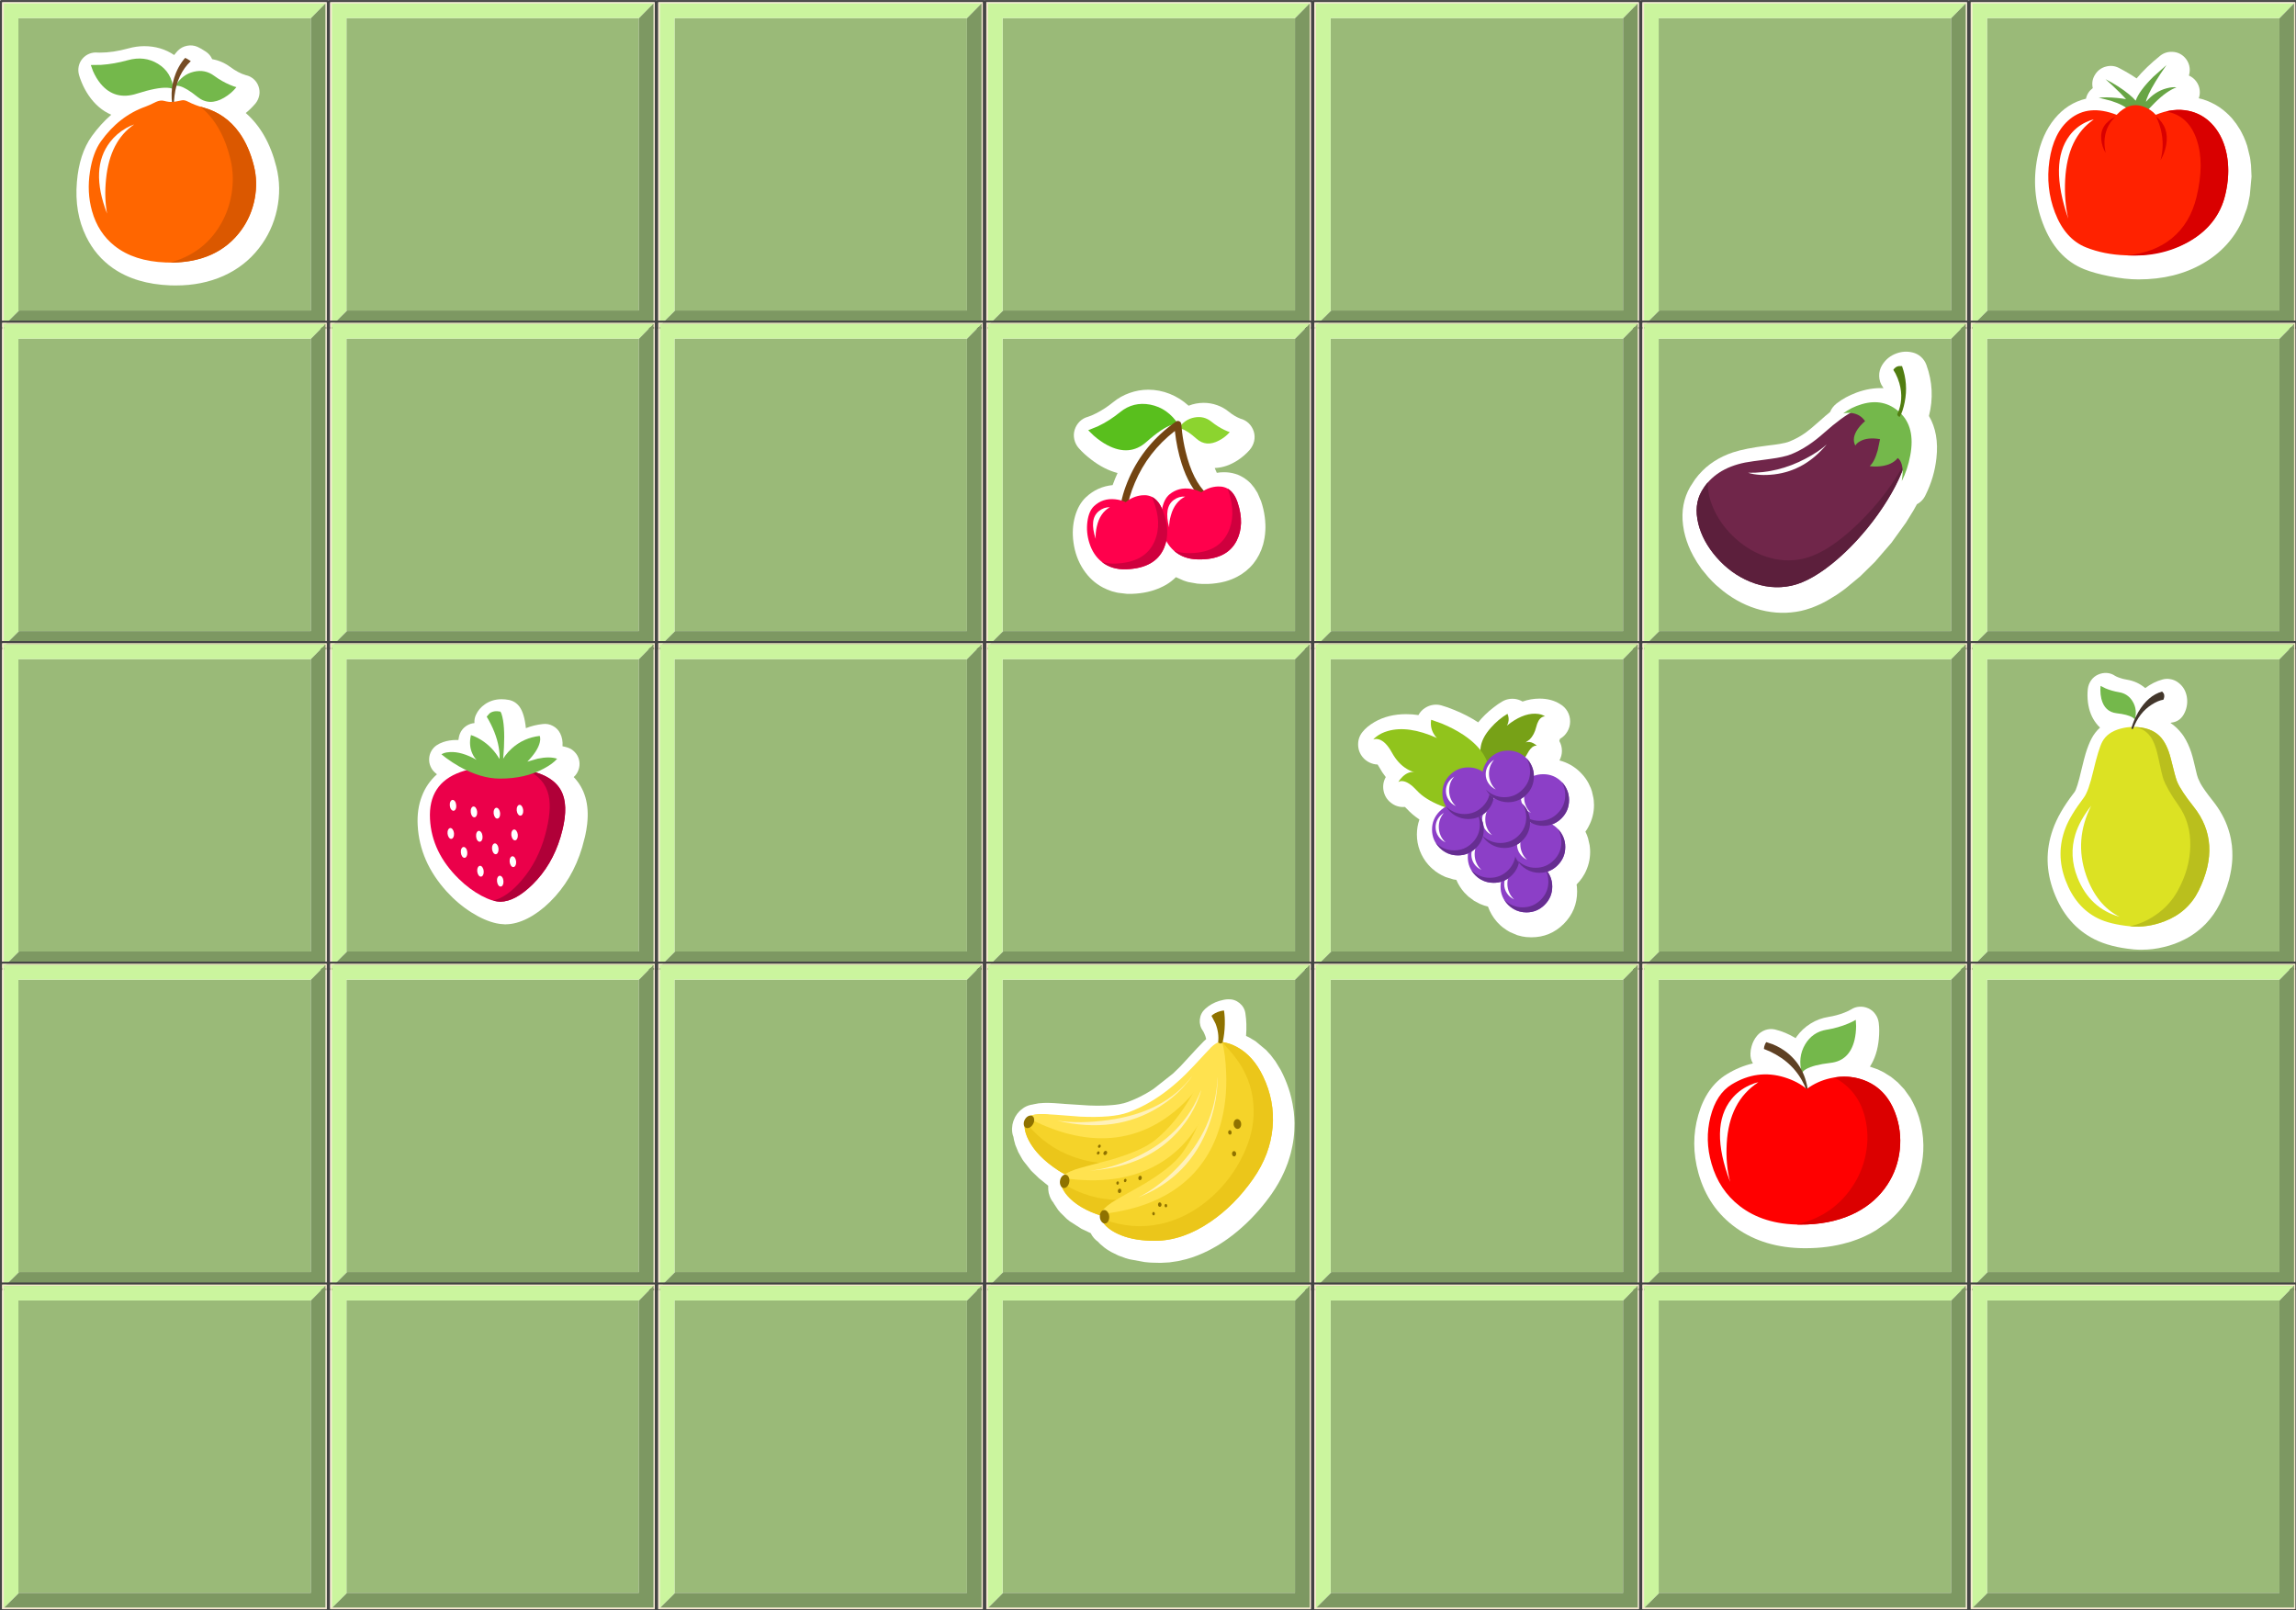 
<svg xmlns="http://www.w3.org/2000/svg" version="1.1" xmlns:xlink="http://www.w3.org/1999/xlink" preserveAspectRatio="none" x="0px" y="0px" width="857px" height="601px" viewBox="0 0 857 601">
<defs>
<filter id="Filter_1" x="-30.319%" y="-23.566%" width="160.639%" height="147.132%" color-interpolation-filters="sRGB">
<feFlood flood-color="#000000" flood-opacity="0.2" in="SourceGraphic" result="result1"/>

<feComposite in2="SourceGraphic" in="result1" operator="in" result="result2"/>

<feGaussianBlur in="result2" stdDeviation="4,4" result="result3"/>

<feOffset dx="2" dy="2" in="result3" result="result4"/>

<feComposite in2="result4" in="SourceGraphic" operator="over" result="result5"/>
</filter>

<filter id="Filter_2" x="-20%" y="-20%" width="140%" height="140%" color-interpolation-filters="sRGB">
<feColorMatrix in="SourceGraphic" type="matrix" values="1 0 0 0 0 0 1 0 0 0 0 0 1 0 0 0 0 0 0.8 0" result="result1"/>
</filter>

<filter id="Filter_3" x="-26.384%" y="-25.547%" width="152.768%" height="151.094%" color-interpolation-filters="sRGB">
<feFlood flood-color="#000000" flood-opacity="0.2" in="SourceGraphic" result="result1"/>

<feComposite in2="SourceGraphic" in="result1" operator="in" result="result2"/>

<feGaussianBlur in="result2" stdDeviation="4,4" result="result3"/>

<feOffset dx="2" dy="2" in="result3" result="result4"/>

<feComposite in2="result4" in="SourceGraphic" operator="over" result="result5"/>
</filter>

<filter id="Filter_4" x="-23.289%" y="-24.242%" width="146.578%" height="148.484%" color-interpolation-filters="sRGB">
<feFlood flood-color="#000000" flood-opacity="0.2" in="SourceGraphic" result="result1"/>

<feComposite in2="SourceGraphic" in="result1" operator="in" result="result2"/>

<feGaussianBlur in="result2" stdDeviation="4,4" result="result3"/>

<feOffset dx="2" dy="2" in="result3" result="result4"/>

<feComposite in2="result4" in="SourceGraphic" operator="over" result="result5"/>
</filter>

<filter id="Filter_5" x="-20%" y="-20%" width="140%" height="140%" color-interpolation-filters="sRGB">
<feColorMatrix in="SourceGraphic" type="matrix" values="1 0 0 0 0 0 1 0 0 0 0 0 1 0 0 0 0 0 0.6 0" result="result1"/>
</filter>

<filter id="Filter_6" x="-20%" y="-20%" width="140%" height="140%" color-interpolation-filters="sRGB">
<feColorMatrix in="SourceGraphic" type="matrix" values="1 0 0 0 0 0 1 0 0 0 0 0 1 0 0 0 0 0 0.7 0" result="result1"/>
</filter>

<filter id="Filter_7" x="-20%" y="-20%" width="140%" height="140%" color-interpolation-filters="sRGB">
<feColorMatrix in="SourceGraphic" type="matrix" values="1 0 0 0 0 0 1 0 0 0 0 0 1 0 0 0 0 0 0.9 0" result="result1"/>
</filter>

<filter id="Filter_8" x="-20.712%" y="-20.989%" width="141.423%" height="141.978%" color-interpolation-filters="sRGB">
<feFlood flood-color="#000000" flood-opacity="0.2" in="SourceGraphic" result="result1"/>

<feComposite in2="SourceGraphic" in="result1" operator="in" result="result2"/>

<feGaussianBlur in="result2" stdDeviation="4,4" result="result3"/>

<feOffset dx="2" dy="2" in="result3" result="result4"/>

<feComposite in2="result4" in="SourceGraphic" operator="over" result="result5"/>
</filter>

<filter id="Filter_9" x="-25.918%" y="-25.722%" width="151.836%" height="151.443%" color-interpolation-filters="sRGB">
<feFlood flood-color="#000000" flood-opacity="0.2" in="SourceGraphic" result="result1"/>

<feComposite in2="SourceGraphic" in="result1" operator="in" result="result2"/>

<feGaussianBlur in="result2" stdDeviation="4,4" result="result3"/>

<feOffset dx="2" dy="2" in="result3" result="result4"/>

<feComposite in2="result4" in="SourceGraphic" operator="over" result="result5"/>
</filter>

<filter id="Filter_10" x="-32.065%" y="-26.677%" width="164.129%" height="153.353%" color-interpolation-filters="sRGB">
<feFlood flood-color="#000000" flood-opacity="0.2" in="SourceGraphic" result="result1"/>

<feComposite in2="SourceGraphic" in="result1" operator="in" result="result2"/>

<feGaussianBlur in="result2" stdDeviation="4,4" result="result3"/>

<feOffset dx="2" dy="2" in="result3" result="result4"/>

<feComposite in2="result4" in="SourceGraphic" operator="over" result="result5"/>
</filter>

<filter id="Filter_11" x="-29.485%" y="-28.385%" width="158.97%" height="156.77%" color-interpolation-filters="sRGB">
<feFlood flood-color="#000000" flood-opacity="0.2" in="SourceGraphic" result="result1"/>

<feComposite in2="SourceGraphic" in="result1" operator="in" result="result2"/>

<feGaussianBlur in="result2" stdDeviation="4,4" result="result3"/>

<feOffset dx="2" dy="2" in="result3" result="result4"/>

<feComposite in2="result4" in="SourceGraphic" operator="over" result="result5"/>
</filter>

<filter id="Filter_12" x="-28.519%" y="-25.634%" width="157.037%" height="151.267%" color-interpolation-filters="sRGB">
<feFlood flood-color="#000000" flood-opacity="0.2" in="SourceGraphic" result="result1"/>

<feComposite in2="SourceGraphic" in="result1" operator="in" result="result2"/>

<feGaussianBlur in="result2" stdDeviation="4,4" result="result3"/>

<feOffset dx="2" dy="2" in="result3" result="result4"/>

<feComposite in2="result4" in="SourceGraphic" operator="over" result="result5"/>
</filter>

<filter id="Filter_13" x="-27.337%" y="-26.5%" width="154.675%" height="152.999%" color-interpolation-filters="sRGB">
<feFlood flood-color="#000000" flood-opacity="0.2" in="SourceGraphic" result="result1"/>

<feComposite in2="SourceGraphic" in="result1" operator="in" result="result2"/>

<feGaussianBlur in="result2" stdDeviation="4,4" result="result3"/>

<feOffset dx="2" dy="2" in="result3" result="result4"/>

<feComposite in2="result4" in="SourceGraphic" operator="over" result="result5"/>
</filter>

<g id="Duplicate_Items_Folder_Symbol_4_copy_12_0_Layer0_0_FILL">
<path fill="#444444" stroke="none" d="
M 151.25 -75.8
Q 151.105 -75.948 150.9 -75.95
L 0 -75.95
Q -0.205 -75.948 -0.35 -75.8 -0.498 -75.655 -0.5 -75.45
L -0.5 75.45
Q -0.498 75.655 -0.35 75.8 -0.205 75.948 0 75.95
L 150.9 75.95
Q 151.105 75.948 151.25 75.8 151.398 75.655 151.4 75.45
L 151.4 -75.45
Q 151.398 -75.655 151.25 -75.8
M 0.5 -74.95
L 150.4 -74.95 150.4 74.95 0.5 74.95 0.5 -74.95 Z"/>

<path fill="#F8E8CE" stroke="none" d="
M 150.4 -74.95
L 0.5 -74.95 0.5 74.95 150.4 74.95 150.4 -74.95
M 149.65 -74.2
L 149.85 -74.4 149.85 74.2 1.5 74.2 1.25 74.2 1.25 -74.4 149.65 -74.4 149.65 -74.2 Z"/>

<path fill="#9ABA78" stroke="none" d="
M 143.1 -67.55
L 143.2 -67.65 8 -67.65 8 67.75 8.35 67.45 143.1 67.45 143.1 -67.55 Z"/>

<path fill="#CBF59E" stroke="none" d="
M 149.65 -74.2
L 149.65 -74.4 1.25 -74.4 1.25 74.2 1.5 74.2 8 67.75 8 -67.65 143.2 -67.65 149.65 -74.2 Z"/>

<path fill="#7D9862" stroke="none" d="
M 149.85 -74.4
L 149.65 -74.2 143.2 -67.65 143.1 -67.55 143.1 67.45 8.35 67.45 8 67.75 1.5 74.2 149.85 74.2 149.85 -74.4 Z"/>
</g>

<g id="flash0_ai_1_Objects__Path__1_0_Layer0_0_FILL">
<path fill="#FFFFFF" stroke="none" d="
M 96.2 15.1
Q 89.35 16.95 83.3 21.55 77.45 16.55 69.65 15.25 66.4 14.75 63.5 13.65 61.6 12.95 60.75 12.4 57.9 10.45 54.5 10.2 51.1 10 47.9 11.45 44.75 12.85 42.7 15.75 40.7 18.6 40.25 22.15 39.7 27.1 40.35 32.35 41.6 41.7 46.6 48.05 47.7 49.55 49.4 51.15 45.5 54.7 43.05 59.35 40.65 63.95 38.6 70.65 37.45 74.55 35.45 82.85 32.2 96.9 30.3 99.45
L 29.4 100.65
Q 18.4 114.95 14 127.6 5.85 150.8 14.8 174.4 24.2 199.25 45.4 209.9 56.9 215.65 74.2 217.35
L 74.55 217.4
Q 77.55 217.65 80.25 217.65 82.6 217.65 84.9 217.5
L 88.8 217.15
Q 93.35 216.6 97.25 215.6 105.5 213.7 113.1 209.75
L 115.4 208.5
Q 117.6 207.25 119.95 205.6 122.3 203.95 124.35 202.2 126.1 200.75 128.55 198.3 135 191.6 139.2 183.15 140.9 179.7 142.7 175.3 143.3 173.9 144.6 170.15 145.8 166.4 146.15 165 147.15 160.9 147.75 157.3
L 148.1 154.7
Q 148.35 153.05 148.55 149.65
L 148.6 147.1
Q 148.65 143.7 148.25 139.6 147.95 137.05 147.5 134.7 146.9 131.4 145.65 127.55 142.1 116.3 133.9 106 127.15 97.5 124.65 92.95
L 122.9 89.2 122.05 86.55 119.5 75.9
Q 118.85 73.15 117.75 69.65 117.3 68.3 116.6 66.5
L 115.3 63.45
Q 113.85 60.3 111.95 57.4
L 110.9 55.95
Q 107.05 50.9 102.2 47.65
L 103 47.4
Q 109.85 46.65 113 39.6 115.6 33.7 114.35 27.5 112.95 20.65 107.25 16.85 104.8 15.25 101.9 14.8 99 14.3 96.2 15.1 Z"/>
</g>

<g id="Symbol_1_0_Layer0_35_MEMBER_1_MEMBER_0_FILL">
<path fill="#DCE223" stroke="none" d="
M 398.55 340.65
Q 394.35 340.55 389.35 341.85 379.35 344.5 375.5 351.7 372.7 357 368.75 373.7 365.15 389 361.65 393.6 351.5 407 347.95 416.25 340.4 435.75 348 455.7 355.6 475.85 372.15 484.05 381.05 488.5 396.45 490.05 409.15 491.25 422 486.35 439.65 479.6 447.75 463.25 465.45 427.4 443.95 400.4 434.55 388.6 431.6 381.7 430.3 378.55 427.05 365.15 424.1 353 418.45 347.45 411.6 340.65 398.55 340.65 Z"/>
</g>

<g id="Symbol_1_0_Layer0_35_MEMBER_1_MEMBER_1_FILL">
<path fill="#BABF1D" stroke="none" d="
M 398.55 340.65
L 397.85 340.65
Q 406.65 341 411.6 347.9 415.15 352.9 417.15 362.2 420.25 376.85 421.3 379.7 424.1 387.4 432.6 399.4 441.9 412.5 441.45 430.2 441.05 447.1 431.95 463.55 425.85 474.6 415.05 481.85 406.1 487.9 396.2 490
L 396.45 490.05
Q 409.15 491.25 422 486.35 439.65 479.6 447.75 463.25 465.45 427.4 443.95 400.4 434.55 388.6 431.6 381.7 430.3 378.55 427.05 365.15 424.1 353 418.45 347.45 411.6 340.65 398.55 340.65 Z"/>
</g>

<g id="flash0_ai_1_Objects__Path__2_0_Layer0_0_FILL">
<path fill="#FFFFFF" stroke="none" d="
M 13.95 0
Q 5.4 10.9 2.15 21.25 -2.85 37.4 3.7 53.85 12.85 76.85 35.2 83.2 17.9 74.5 10.05 51.75 1.1 25.5 13.95 0 Z"/>
</g>

<g id="Symbol_1_0_Layer0_35_MEMBER_1_MEMBER_3_FILL">
<path fill="#74B84B" stroke="none" d="
M 398.3 321.6
Q 394.8 315.7 388.1 314.6 382.65 313.7 377.9 311.7
L 374.2 309.85 374.05 312.8
Q 374.05 316.4 374.8 319.5 377.25 329.3 386.2 330.35 394.45 331.3 398 333.4 399.75 334.45 399.85 335.3 401.95 327.7 398.3 321.6 Z"/>
</g>

<g id="Symbol_1_0_Layer0_35_MEMBER_1_MEMBER_4_FILL">
<path fill="#42362B" stroke="none" d="
M 397.35 341.95
Q 397.85 342.35 398.6 342 403.05 329.9 412.6 323.85 417.4 320.8 421.3 320.2 422.5 317.55 421.55 315.55
L 420.35 314.1
Q 409.7 317.05 402.4 329.6 400.05 333.65 398.45 338.05 397.15 341.6 397.35 341.95 Z"/>
</g>

<g id="flash0_ai_1_Objects__Path__1_0_0_Layer0_0_FILL">
<path fill="#FFFFFF" stroke="none" d="
M 162.35 66.85
L 162.25 66.8 157.45 62.85 151.85 59.35 151.7 59.3 147.65 57.3 141.6 55.15
Q 147.1 46.65 148.25 34.5 148.9 27.9 148.2 22.35 147.75 18.75 145.7 15.9 143.65 12.95 140.45 11.5 137.2 10 133.75 10.25 130.25 10.45 127.3 12.4 125.6 13.45 122.4 14.7 116.8 16.9 110.5 17.9 103.25 19.05 97.1 22.9 90.9 26.75 86.6 32.75
L 85.9 33.8
Q 78.35 29.2 70.4 27.3 66.7 26.5 63.1 27.75 59.5 29.05 57.05 31.95 54.2 35.3 52.9 39.9 52.1 42.75 52.05 45.3 51.85 49.25 53.9 52.75 43.9 55 34.4 60.8 19.05 70.15 12.95 91.4 6.85 112.6 13.05 134.95 20.35 161.15 41.4 176.1 62.45 191.05 92.4 191.25
L 93.25 191.25
Q 110.35 191.25 124.8 187.05
L 127.4 186.3
Q 131.9 184.8 134.9 183.55
L 137.3 182.5
Q 141.9 180.45 146.25 177.75
L 154.2 172.15
Q 156.85 170.1 159.55 167.45
L 161.2 165.8
Q 163.15 163.8 165.75 160.65 167.3 158.7 168.45 157 176.15 145.95 179.35 133.1
L 179.85 131.05
Q 181.75 122.7 181.65 114.15
L 181.65 114
Q 181.5 103.3 178.45 93.4
L 178.45 93.35
Q 177.75 91.15 177.25 89.85
L 175.85 86.3 173.65 81.7 173.6 81.65
Q 173.1 80.55 172.3 79.25
L 172.25 79.15 171.8 78.4 167.3 72.1 162.35 66.85 Z"/>
</g>

<g id="Symbol_1_0_Layer0_36_MEMBER_1_MEMBER_0_FILL">
<path fill="#74B84B" stroke="none" d="
M 666.15 326.15
Q 658.65 329.3 650.05 330.7 639.55 332.4 634 341.7 628.3 351.35 631.55 363.35
L 632 362.45
Q 632.8 361.4 634.5 360.35 640.1 357.05 653.05 355.55 667.2 353.95 671 338.45 672.15 333.6 672.2 327.95
L 671.95 323.3
Q 669.9 324.6 666.15 326.15 Z"/>
</g>

<g id="Symbol_1_0_Layer0_36_MEMBER_1_MEMBER_1_FILL">
<path fill="#5E4023" stroke="none" d="
M 604.9 340
Q 603.85 341.3 603.35 343.3 603.15 344.35 603.1 345.1 622.5 352.55 631.5 368.5 636 376.45 636.6 382.95 636 360.15 620.4 347.8 615.5 343.95 609.7 341.6
L 604.9 340 Z"/>
</g>

<g id="Symbol_1_0_Layer0_36_MEMBER_1_MEMBER_2_FILL">
<path fill="#FF0000" stroke="none" d="
M 672.9 367
Q 663.3 364.75 653.15 367 643.15 369.2 635.15 375.15 628.75 369.6 618.55 366.4 598.1 360.05 578.9 371.75 567.4 378.8 563.05 396 558.65 413.25 563.85 431.15 569.55 450.9 584.95 462.85 602.75 476.65 630.05 476.75 652.2 476.85 668.95 469.25 684.15 462.35 693.5 449.85 702.15 438.3 704.5 423.9 706.75 410 702.7 396.65 695.25 372.15 672.9 367 Z"/>
</g>

<g id="Symbol_1_0_Layer0_36_MEMBER_1_MEMBER_3_FILL">
<path fill="#DB0000" stroke="none" d="
M 683.5 371.15
Q 671.1 364.05 655.9 366.5 674.25 376.4 679.05 397.2 681.95 409.6 679.75 422.3 677.65 434.95 670.9 445.95 656.15 470.05 627.55 476.7
L 630.05 476.75
Q 652.2 476.85 668.95 469.25 684.15 462.35 693.5 449.85 702.15 438.3 704.5 423.9 706.75 410 702.7 396.65 697.3 379.05 683.5 371.15 Z"/>
</g>

<g id="flash0_ai_1_Objects__Path__5_0_Layer0_0_FILL">
<path fill="#FFFFFF" stroke="none" d="
M 4.95 45.95
Q 6.7 14.2 28.65 0 25.75 0.55 21.8 2.35 13.85 6.05 8.6 12.55 -8.3 33.4 7.55 74.8 4.05 61.8 4.95 45.95 Z"/>
</g>

<g id="flash0_ai_1_Objects__Compound_Path__0_Layer0_0_FILL">
<path fill="#FFFFFF" stroke="none" d="
M 172.1 10.2
Q 169.15 10.3 165.5 11.4 159.35 13.3 154.9 17.4 151.4 20.6 150.9 25.3 150.45 30.05 153.2 33.9 153.35 33.9 154.15 35.65 155.2 37.8 155.65 40.05
L 153.8 41.75
Q 152.25 43.25 148.6 47.15
L 136.4 60.4
Q 132.65 64.15 130.8 65.85
L 116.3 77.3
Q 113.4 79.25 110.2 81.05
L 108.6 81.9
Q 102.85 85.05 96.35 87.35 94.25 88.15 91.35 88.65
L 90.45 88.85
Q 87.4 89.35 85.2 89.5
L 85.05 89.5 83.15 89.65
Q 82.05 89.75 79.85 89.85
L 73.85 89.95
Q 69.9 89.9 67.9 89.8
L 49.05 88.6 48.95 88.55 48.85 88.55
Q 40.1 87.85 37.1 87.85
L 34.8 87.85 34.6 87.9 32.95 87.95 32.65 88 31.3 88.1 31.05 88.1 29.6 88.25 29.5 88.3 26.25 88.9 26.15 88.95 25.7 89.05
Q 22.3 89.5 19.4 91.2
L 18.75 91.65 18.65 91.7 16.5 93.35 15.65 94.15 14 96.05
Q 13 97.45 12.6 98.2
L 12.55 98.25 11.15 101.45 10.45 104.15 10.15 106.9
Q 10.1 107.35 10.15 107.8 10.15 110.8 11.2 113.35
L 11.6 115.65 12.55 119.1 12.55 119.2 14.85 124.8 17.8 130.05 18.15 130.55
Q 18.4 130.9 18.9 131.65
L 24.45 138.65 24.85 139 24.95 139.15 30.4 144.4 36.85 149.6 36.9 149.65 37.3 149.9 37.25 150.35 37.3 152.9
Q 37.3 153.5 37.45 154.1
L 37.65 155.4 38.35 157.7
Q 39.35 160.5 41.15 162.6
L 41.65 163.55 41.8 163.75 44.65 168.05 45.25 168.75
Q 45.4 168.9 45.7 169.25
L 46.25 169.95 51.05 174.7 51.15 174.75 51.6 175.15 53.3 176.5 53.4 176.6 62 182.1 62.05 182.15 69.1 185.5
Q 71.1 189.5 74.55 191.9
L 75.2 192.55 75.35 192.75 76.35 193.75
Q 77.35 194.7 78.85 195.85
L 79.25 196.2 81.25 197.65 81.85 198 81.95 198.1 84.45 199.6 89.85 202.25 95.45 204.3 95.75 204.35 98.1 205.05 109.55 207.15 113.15 207.5
Q 113.8 207.5 115.2 207.6
L 121.5 207.75
Q 125.15 207.65 128.05 207.4 131.65 206.95 134.45 206.45 137.25 205.9 140.75 205 149.25 202.65 157.6 198.4
L 160.05 197.1
Q 172.45 190.4 184 179.75 195.55 169.15 204.8 155.95 210.3 148.05 213.95 139.9 214.7 138.3 215.15 137.1 216.9 133 218.15 128.7 219.2 125.25 219.65 123 220.35 120.05 220.8 117.3 221.75 111.45 221.8 105.75
L 221.85 102.9
Q 221.8 98.8 221.3 94.25 220.95 91.4 220.4 88.55 219.7 84.7 218.4 80.1 216.3 73 213.15 66.45
L 211.5 63.15 207.6 56.75 204 52 200.75 48.45 200.7 48.35 192.6 41.6 187.9 38.8 185.55 37.65
Q 186.25 28.5 185.05 20.75 184.35 16.05 180.6 13 176.9 10 172.1 10.2 Z"/>
</g>

<g id="Symbol_1_0_Layer0_37_MEMBER_1_MEMBER_0_MEMBER_0_MEMBER_0_FILL">
<path fill="#F5D329" stroke="none" d="
M 696.85 122.35
Q 694.8 118.5 692.1 115.55
L 689.8 113.4
Q 687 112.85 684 114.9 681.5 116.65 675.65 122.7 674 124.45 669.25 133.7 663.7 144.45 659.2 150.9 642.85 174.15 617.65 177.95 606.1 179.7 581.9 173.65 569.9 170.5 565.05 169.3 556.85 167.2 553.95 167.25 547.45 167.35 544.95 168.5 543 169.4 541.3 172.25 538.6 176.95 543.35 186.45 549.4 198.75 565.45 209.3 582.6 220.55 607.45 220.3 629.45 220.15 652.1 211.35 672.7 203.35 685.5 187.55 698.1 172 701 151.5 703.45 134.65 696.85 122.35 Z"/>
</g>

<g id="Symbol_1_0_Layer0_37_MEMBER_1_MEMBER_0_MEMBER_0_MEMBER_1_FILL">
<path fill="#EBC61A" stroke="none" d="
M 689.85 113.45
Q 691.5 126.2 689.6 137.85 686.75 155.2 676.1 172.2 668.6 184.25 652.5 192.9 636.15 201.7 616.85 203.75 595.9 205.95 577.4 199.4 556.6 192.05 542.3 174.6
L 540.55 177.05
Q 540.95 183.65 546.15 191.25 552.75 200.95 565.45 209.3 582.6 220.55 607.45 220.3 629.45 220.15 652.1 211.35 672.7 203.35 685.5 187.55 698.1 172 701 151.5 703.35 135.15 697.25 123.05 693.95 116.6 689.85 113.45 Z"/>
</g>

<g id="Symbol_1_0_Layer0_37_MEMBER_1_MEMBER_0_MEMBER_0_MEMBER_2_FILL">
<path fill="#FFE24F" stroke="none" d="
M 680.35 117.05
Q 679.95 117.4 666.8 131.55 643.25 156.9 617.8 166.05 606.25 170.2 582.3 169.15 558.6 167.2 553.95 167.25 549.7 167.35 547.35 167.75 545.1 168.2 543.75 169.15
L 544.85 171.05
Q 579.05 188.4 608.85 184.7 633.05 181.65 653.25 164.9 668.3 152.45 679.65 133.8 687.3 121.25 689.65 113.4 686.2 111.65 680.35 117.05 Z"/>
</g>

<g id="Symbol_1_0_Layer0_37_MEMBER_1_MEMBER_0_MEMBER_0_MEMBER_3_FILL">
<path fill="#8F7200" stroke="none" d="
M 546.75 174.75
Q 547.8 172.95 547.6 171.15 547.45 169.35 546.2 168.65 544.95 167.95 543.3 168.7 541.65 169.5 540.65 171.3 539.65 173.1 539.8 174.9 540 176.7 541.25 177.4 542.5 178.1 544.15 177.35 545.75 176.55 546.75 174.75 Z"/>
</g>

<g id="flash0_ai_1_Objects__Path__6_0_0_Layer0_0_FILL">
<path fill="#FFF1BA" stroke="none" d="
M 95.2 7.55
Q 99.2 3.15 101.15 0 80.85 27.2 38.4 33.05 17.2 36 0 33.5 43.8 43.85 76.85 22.95 87.2 16.45 95.2 7.55 Z"/>
</g>

<g id="Symbol_1_0_Layer0_37_MEMBER_1_MEMBER_0_MEMBER_0_MEMBER_5_FILL">
<path fill="#8F7200" stroke="none" d="
M 667.6 172
Q 668.35 170.7 668.15 169.35 667.9 168 666.9 167.45 665.85 166.9 664.6 167.4 663.35 167.95 662.65 169.25 661.9 170.6 662.1 171.95 662.35 173.3 663.35 173.85 664.4 174.4 665.65 173.9 666.9 173.35 667.6 172 Z"/>
</g>

<g id="Symbol_1_0_Layer0_37_MEMBER_1_MEMBER_0_MEMBER_0_MEMBER_6_FILL">
<path fill="#8F7200" stroke="none" d="
M 658.05 173.4
Q 658.4 172.8 658.3 172.2 658.2 171.55 657.75 171.3 657.25 171.05 656.7 171.3 656.15 171.55 655.8 172.15 655.45 172.75 655.55 173.35 655.65 174 656.1 174.25 656.6 174.5 657.15 174.25 657.7 174 658.05 173.4 Z"/>
</g>

<g id="Symbol_1_0_Layer0_37_MEMBER_1_MEMBER_0_MEMBER_0_MEMBER_7_FILL">
<path fill="#8F7200" stroke="none" d="
M 602.05 197
Q 602.4 196.4 602.3 195.8 602.2 195.15 601.7 194.9 601.25 194.65 600.65 194.9 600.1 195.15 599.75 195.75 599.4 196.35 599.5 196.95 599.6 197.6 600.1 197.85 600.55 198.1 601.15 197.85 601.7 197.6 602.05 197 Z"/>
</g>

<g id="Symbol_1_0_Layer0_37_MEMBER_1_MEMBER_0_MEMBER_0_MEMBER_8_FILL">
<path fill="#8F7200" stroke="none" d="
M 596.5 196.85
Q 596.75 196.4 596.65 195.9 596.6 195.45 596.25 195.25 595.9 195.05 595.45 195.25 595.05 195.45 594.8 195.9 594.55 196.35 594.6 196.8 594.65 197.25 595 197.45 595.35 197.65 595.8 197.5 596.25 197.3 596.5 196.85 Z"/>
</g>

<g id="Symbol_1_0_Layer0_37_MEMBER_1_MEMBER_0_MEMBER_0_MEMBER_9_FILL">
<path fill="#8F7200" stroke="none" d="
M 597.35 191.8
Q 597.6 191.35 597.5 190.85 597.45 190.4 597.1 190.2 596.75 190 596.3 190.2 595.85 190.4 595.6 190.85 595.35 191.3 595.45 191.75 595.5 192.2 595.85 192.4 596.2 192.6 596.65 192.45 597.1 192.25 597.35 191.8 Z"/>
</g>

<g id="Symbol_1_0_Layer0_37_MEMBER_1_MEMBER_0_MEMBER_0_MEMBER_10_FILL">
<path fill="#8F7200" stroke="none" d="
M 652 188.55
Q 652.4 187.8 652.3 187.1 652.2 186.35 651.65 186.05 651.1 185.75 650.4 186.05 649.7 186.3 649.3 187.05 648.9 187.75 649.05 188.5 649.15 189.2 649.7 189.55 650.25 189.85 650.95 189.55 651.65 189.25 652 188.55 Z"/>
</g>

<g id="Symbol_1_0_Layer0_37_MEMBER_1_MEMBER_1_MEMBER_0_MEMBER_0_FILL">
<path fill="#F5D329" stroke="none" d="
M 712.05 145.8
Q 708.8 129.05 698.55 119.6 695.35 116.6 691.85 114.75
L 688.95 113.45
Q 686.1 113.85 683.95 116.75 682.15 119.25 678.65 126.9 677.65 129.1 676.2 139.4 674.45 151.35 672.3 158.9 664.45 186.25 641.95 198.1 631.6 203.5 606.75 205.75 594.4 206.7 589.4 207.1 580.95 207.85 578.25 208.85 572.1 211.05 570.1 213 568.55 214.45 567.95 217.7 566.95 223 574.5 230.45 584.25 240.05 602.85 244.8 622.75 249.8 646.2 241.45 666.9 234.1 685.45 218.35 702.3 204.05 709.2 184.9 716 166.1 712.05 145.8 Z"/>
</g>

<g id="Symbol_1_0_Layer0_37_MEMBER_1_MEMBER_1_MEMBER_0_MEMBER_1_FILL">
<path fill="#EBC61A" stroke="none" d="
M 689.05 113.5
Q 694.75 125.05 696.75 136.6 699.8 154 695.3 173.5 692.1 187.35 679.75 200.8 667.15 214.45 649.6 222.7 630.55 231.65 610.9 231.55 588.85 231.4 569.6 219.6
L 568.8 222.5
Q 571.35 228.6 578.75 234.1 588.15 241.05 602.85 244.8 622.75 249.8 646.2 241.45 666.9 234.1 685.45 218.35 702.3 204.05 709.2 184.9 716 166.1 712.05 145.8 708.9 129.5 699.15 120.1 693.9 115.05 689.05 113.5 Z"/>
</g>

<g id="Symbol_1_0_Layer0_37_MEMBER_1_MEMBER_1_MEMBER_0_MEMBER_2_FILL">
<path fill="#FFE24F" stroke="none" d="
M 681.25 120
Q 680.95 120.55 673.2 138.15 659.2 169.75 638.15 186.8 628.6 194.5 605.65 201.3 582.65 207.25 578.25 208.85 574.25 210.3 572.15 211.5 570.15 212.6 569.25 213.95
L 570.9 215.4
Q 608.9 220.6 635.8 207.3 657.7 196.55 671.3 174.05 681.45 157.35 686.1 136 689.2 121.7 688.85 113.5 685 112.95 681.25 120 Z"/>
</g>

<g id="Symbol_1_0_Layer0_37_MEMBER_1_MEMBER_1_MEMBER_0_MEMBER_3_FILL">
<path fill="#8F7200" stroke="none" d="
M 573.9 218.25
Q 574.3 216.25 573.55 214.6 572.8 212.95 571.35 212.7 569.95 212.45 568.65 213.7 567.4 214.95 567 217 566.65 219.05 567.4 220.7 568.1 222.35 569.55 222.6 571 222.85 572.25 221.6 573.55 220.3 573.9 218.25 Z"/>
</g>

<g id="flash0_ai_1_Objects__Path__7_0_0_Layer0_0_FILL">
<path fill="#FFF1BA" stroke="none" d="
M 68.6 28.5
Q 76.05 19.4 80.55 8.8 82.8 3.5 83.55 0 70.45 34.2 33.9 50.85 15.65 59.2 0 60.65 44.7 57.6 68.6 28.5 Z"/>
</g>

<g id="Symbol_1_0_Layer0_37_MEMBER_1_MEMBER_1_MEMBER_0_MEMBER_5_FILL">
<path fill="#8F7200" stroke="none" d="
M 687.2 176.1
Q 687.45 174.6 686.8 173.4 686.15 172.2 685 172 683.85 171.8 682.85 172.75 681.85 173.65 681.6 175.15 681.35 176.65 682 177.85 682.6 179 683.75 179.25 684.9 179.45 685.95 178.5 686.95 177.6 687.2 176.1 Z"/>
</g>

<g id="Symbol_1_0_Layer0_37_MEMBER_1_MEMBER_1_MEMBER_0_MEMBER_6_FILL">
<path fill="#8F7200" stroke="none" d="
M 678.65 180.55
Q 678.75 179.85 678.45 179.3 678.2 178.75 677.65 178.65 677.1 178.55 676.65 179 676.15 179.4 676.05 180.1 675.95 180.8 676.25 181.35 676.55 181.9 677.05 181.95 677.55 182.05 678.05 181.65 678.5 181.25 678.65 180.55 Z"/>
</g>

<g id="Symbol_1_0_Layer0_37_MEMBER_1_MEMBER_1_MEMBER_0_MEMBER_7_FILL">
<path fill="#8F7200" stroke="none" d="
M 612.9 225
Q 613 224.35 612.7 223.75 612.45 223.2 611.9 223.1 611.4 223.05 610.9 223.45 610.45 223.9 610.35 224.55 610.25 225.25 610.55 225.8 610.85 226.35 611.35 226.45 611.9 226.55 612.35 226.1 612.8 225.7 612.9 225 Z"/>
</g>

<g id="Symbol_1_0_Layer0_37_MEMBER_1_MEMBER_1_MEMBER_0_MEMBER_8_FILL">
<path fill="#8F7200" stroke="none" d="
M 628.25 215.3
Q 628.4 214.65 628.1 214.1 627.85 213.55 627.3 213.45 626.75 213.35 626.3 213.75 625.8 214.2 625.7 214.9 625.6 215.6 625.9 216.15 626.2 216.7 626.7 216.75 627.25 216.85 627.7 216.45 628.15 216 628.25 215.3 Z"/>
</g>

<g id="Symbol_1_0_Layer0_37_MEMBER_1_MEMBER_1_MEMBER_0_MEMBER_9_FILL">
<path fill="#8F7200" stroke="none" d="
M 611.1 219.05
Q 611.2 218.55 611 218.15 610.75 217.75 610.35 217.65 610 217.6 609.65 217.9 609.3 218.2 609.2 218.7 609.15 219.25 609.35 219.65 609.55 220.1 609.95 220.15 610.35 220.2 610.7 219.9 611.05 219.55 611.1 219.05 Z"/>
</g>

<g id="Symbol_1_0_Layer0_37_MEMBER_1_MEMBER_1_MEMBER_0_MEMBER_10_FILL">
<path fill="#8F7200" stroke="none" d="
M 616.8 217.15
Q 617 215.9 616.05 215.75 615.65 215.7 615.3 216 615 216.3 614.9 216.85 614.8 217.35 615 217.75 615.2 218.2 615.6 218.25 616 218.3 616.35 218 616.75 217.65 616.8 217.15 Z"/>
</g>

<g id="Symbol_1_0_Layer0_37_MEMBER_1_MEMBER_1_MEMBER_0_MEMBER_11_FILL">
<path fill="#8F7200" stroke="none" d="
M 677.85 196.8
Q 678 196 677.65 195.35 677.35 194.7 676.7 194.6 676.05 194.5 675.5 195 674.95 195.5 674.85 196.3 674.7 197.1 675.05 197.75 675.35 198.4 676 198.5 676.65 198.6 677.2 198.1 677.75 197.6 677.85 196.8 Z"/>
</g>

<g id="Symbol_1_0_Layer0_37_MEMBER_1_MEMBER_2_MEMBER_0_MEMBER_0_FILL">
<path fill="#F5D329" stroke="none" d="
M 719.1 138.8
Q 711.75 123.45 699.45 116.9 695.6 114.85 691.7 113.9
L 688.6 113.4
Q 685.95 114.5 684.6 117.8 683.45 120.7 682.05 128.95 681.65 131.35 682.8 141.7 684.2 153.75 684 161.55 683.35 190 664.55 207.15 655.9 215.05 632.45 223.5 620.75 227.5 616 229.2 608 232.05 605.65 233.65 600.25 237.4 598.8 239.75 597.7 241.55 597.95 244.85 598.3 250.25 607.5 255.55 619.4 262.35 638.6 262.2 659.1 262 679.65 248 697.85 235.65 711.75 215.75 724.45 197.65 726.3 177.35 728.1 157.45 719.1 138.8 Z"/>
</g>

<g id="Symbol_1_0_Layer0_37_MEMBER_1_MEMBER_2_MEMBER_0_MEMBER_1_FILL">
<path fill="#EBC61A" stroke="none" d="
M 695.95 121.7
Q 700.75 127.5 703.9 133.15 712.9 149.15 712.05 168.6 711.3 184.95 702.1 202.05 692.75 219.45 677.65 231.95 661.35 245.4 642.4 249.55 621.3 254.15 600.05 246.25
L 599.95 249.3
Q 604 254.55 612.55 257.95 623.4 262.35 638.6 262.2 659.1 262 679.65 248 697.85 235.65 711.75 215.75 724.45 197.65 726.3 177.35 728.1 157.45 719.1 138.8 711.95 123.85 700.15 117.25 693.65 113.6 688.7 113.4 690.75 115.75 695.95 121.7 Z"/>
</g>

<g id="Symbol_1_0_Layer0_37_MEMBER_1_MEMBER_2_MEMBER_0_MEMBER_2_FILL">
<path fill="#FFE24F" stroke="none" d="
M 691.5 135.95
Q 690.9 121.3 688.5 113.45 684.65 113.9 682.75 121.65 682.6 122.3 679.6 141.25 674.1 175.4 658.05 197.15 650.75 207.05 630.3 219.45 609.5 231.05 605.65 233.65 602.15 236.1 600.45 237.8 598.8 239.4 598.25 240.9
L 600.2 241.9
Q 638.3 237.3 660.95 217.65 679.35 201.65 686.85 176.5 692.45 157.75 691.5 135.95 Z"/>
</g>

<g id="Symbol_1_0_Layer0_37_MEMBER_1_MEMBER_2_MEMBER_0_MEMBER_3_FILL">
<path fill="#8F7200" stroke="none" d="
M 603.85 243.9
Q 603.7 241.85 602.55 240.45 601.4 239.05 599.95 239.15 598.5 239.25 597.6 240.8 596.7 242.35 596.85 244.45 597 246.5 598.15 247.9 599.3 249.3 600.75 249.2 602.2 249.1 603.1 247.55 604 246 603.85 243.9 Z"/>
</g>

<g id="flash0_ai_1_Objects__Path__6_1_0_Layer0_0_FILL">
<path fill="#FFF1BA" stroke="none" d="
M 53.05 35.9
Q 57.5 23.75 58.95 10.65 59.65 4.1 59.5 0 57.85 39.1 28.75 68.6 14.2 83.35 0 90.3 38.85 74.9 53.05 35.9 Z"/>
</g>

<g id="Symbol_1_0_Layer0_37_MEMBER_1_MEMBER_2_MEMBER_0_MEMBER_5_FILL">
<path fill="#8F7200" stroke="none" d="
M 702.75 174.4
Q 702.65 172.9 701.7 171.9 700.8 170.95 699.6 171 698.45 171.1 697.7 172.25 697 173.4 697.1 174.9 697.25 176.4 698.15 177.4 699.1 178.4 700.25 178.3 701.4 178.25 702.15 177.1 702.9 175.95 702.75 174.4 Z"/>
</g>

<g id="Symbol_1_0_Layer0_37_MEMBER_1_MEMBER_2_MEMBER_0_MEMBER_6_FILL">
<path fill="#8F7200" stroke="none" d="
M 695.6 180.85
Q 695.55 180.2 695.1 179.7 694.7 179.25 694.15 179.3 693.65 179.35 693.3 179.85 692.95 180.4 693 181.1 693.1 181.8 693.5 182.25 693.95 182.7 694.45 182.65 695 182.6 695.35 182.1 695.7 181.55 695.6 180.85 Z"/>
</g>

<g id="Symbol_1_0_Layer0_37_MEMBER_1_MEMBER_2_MEMBER_0_MEMBER_7_FILL">
<path fill="#8F7200" stroke="none" d="
M 643.05 234.95
Q 643 234.3 642.55 233.8 642.15 233.35 641.6 233.4 641.05 233.45 640.75 233.95 640.4 234.5 640.45 235.2 640.5 235.9 640.9 236.35 641.35 236.8 641.9 236.75 642.4 236.7 642.75 236.2 643.1 235.65 643.05 234.95 Z"/>
</g>

<g id="Symbol_1_0_Layer0_37_MEMBER_1_MEMBER_2_MEMBER_0_MEMBER_8_FILL">
<path fill="#8F7200" stroke="none" d="
M 647.3 235.8
Q 647.1 234.5 646.2 234.6 645.8 234.65 645.55 235.05 645.3 235.4 645.35 235.95 645.4 236.45 645.7 236.8 646 237.15 646.4 237.1 646.8 237.05 647.1 236.7 647.35 236.3 647.3 235.8 Z"/>
</g>

<g id="Symbol_1_0_Layer0_37_MEMBER_1_MEMBER_2_MEMBER_0_MEMBER_9_FILL">
<path fill="#8F7200" stroke="none" d="
M 638.05 241.8
Q 638 241.25 637.7 240.9 637.4 240.55 637 240.6 636.6 240.65 636.35 241.05 636.05 241.45 636.1 241.95 636.2 242.5 636.5 242.85 636.8 243.2 637.2 243.15 637.6 243.1 637.85 242.7 638.15 242.3 638.05 241.8 Z"/>
</g>

<g id="Symbol_1_0_Layer0_37_MEMBER_1_MEMBER_2_MEMBER_0_MEMBER_10_FILL">
<path fill="#8F7200" stroke="none" d="
M 699 196.8
Q 698.95 196 698.45 195.45 697.95 194.9 697.3 194.95 696.65 195.05 696.25 195.65 695.85 196.3 695.9 197.1 696 197.9 696.45 198.45 696.95 199 697.6 198.95 698.25 198.9 698.65 198.25 699.1 197.6 699 196.8 Z"/>
</g>

<g id="Symbol_1_0_Layer0_37_MEMBER_1_MEMBER_3_FILL">
<path fill="#8F7200" stroke="none" d="
M 686.7 90.2
Q 683.05 91.25 680.5 93.55
L 683.5 99.3
Q 686.35 106.5 685.5 113.45
L 686.5 114.15
Q 687.7 114.6 688.85 113.6 690.35 107.1 690.5 100.05 690.65 94.3 689.9 89.6 688.55 89.65 686.7 90.2 Z"/>
</g>

<g id="flash0_ai_1_Objects__Path__1_1_0_Layer0_0_FILL">
<path fill="#FFFFFF" stroke="none" d="
M 136.95 82.95
Q 136.95 79.8 135.6 76.8 130.25 63.3 120.6 52.5 108.2 38.55 93.35 35.5 82.2 18.85 63.7 11.35 60.2 9.9 56.45 10.3 52.7 10.7 49.65 12.85 44.6 16.3 42.2 22.2 39.45 28.85 41.45 35.95 42.7 40.3 46.15 43.25 49.6 46.2 54.05 46.7
L 55.05 46.9
Q 48 54 43.9 64.35 40.6 72.75 40.05 80.8 39.8 85.05 41.55 88.65 41.3 92.6 41.3 99.75 41.25 108.25 40.8 112.4 40.05 119.35 37.6 126.05 36.65 128.65 34.1 132.65 32.6 135.05 28.85 140.35 19.15 154.25 15.35 162.95 8.75 178.1 10.6 193.05
L 10.65 193.6 11.3 197.35 11.3 197.5 13.1 204.2
Q 17.7 218.25 30.95 227.4 32.35 228.4 34.7 229.8 41.4 233.65 48.95 235.95 50.4 236.4 53.3 237.1 58.35 238.35 64.5 239
L 72.6 239.35
Q 76.95 239.35 80.65 239
L 87.6 238.05
Q 104.2 235.15 117.2 226.5 130.15 217.85 137.8 204.6 138.6 203.2 139.5 201.35
L 141.45 197
Q 142 195.7 142.7 193.55
L 143.95 189.7 145.1 185.25 146.75 176.55 147.35 171.6
Q 147.55 170.05 147.65 168.35
L 148.25 153.95 148.2 153.5 147.55 138.85 145.2 120.1 145.2 120.05 141.25 101.8 138.2 91.45
Q 137.4 88.95 136.9 87.65
L 136.95 87.75 136.5 86.5
Q 136.95 84.8 136.95 82.95 Z"/>
</g>

<g id="Symbol_1_0_Layer0_38_MEMBER_1_MEMBER_0_FILL">
<path fill="#70264A" stroke="none" d="
M 196.25 560.15
Q 183.85 543.2 169.55 545.7 168.45 545.75 166.75 546.15 163.3 546.95 160.1 548.85 149.8 554.9 145.75 569.25 143.1 578.55 143 596.7 142.95 613.4 138.45 625.75 136.45 631.2 130.35 640.05 121.7 652.6 120 655.5 108.05 675.65 114.1 694.15 117.8 705.5 130.55 712.35 142.6 718.8 158.4 719.05 174.7 719.3 188.55 712.7 203.8 705.45 211.7 691.75 219.75 677.8 220.15 651.75 220.5 627.1 214.05 601.7 207.4 575.4 196.25 560.15 Z"/>
</g>

<g id="Symbol_1_0_Layer0_38_MEMBER_1_MEMBER_1_FILL">
<path fill="#5C1F3C" stroke="none" d="
M 130.55 712.35
Q 142.6 718.8 158.4 719.05 174.7 719.3 188.55 712.7 203.8 705.45 211.7 691.75 217.45 681.85 219.35 665.15 221.1 649.5 219.2 630.8 217.3 612.35 212.3 595.3 207.1 577.6 199.7 565.35 209.6 592.6 210.7 623.4 211.85 655.55 202.35 672 195.55 683.85 183.2 690.95 171.9 697.45 157.95 699 144.6 700.45 132.4 697.1 119.95 693.65 112.3 686.25 112.75 690.1 114.1 694.15 117.8 705.5 130.55 712.35 Z"/>
</g>

<g id="Symbol_1_0_Layer0_38_MEMBER_1_MEMBER_2_FILL">
<path fill="#74B84B" stroke="none" d="
M 195.05 568.1
Q 196.4 568.05 198 568.6 203.15 570.35 208.85 577.55 205.45 568.6 198.85 560 185.65 542.7 169.5 544.25 153.4 545.8 146 561.2 142.3 568.95 141.8 576.35 143 573.9 145.5 571.65 150.5 567.1 157.05 567.95
L 157.05 570.35
Q 157.15 573.3 157.75 575.9 159.7 584.1 165.8 585.65 165.05 583.75 165.8 580.65 167.25 574.45 174.6 568.65
L 179.65 575.55
Q 184.6 583.35 184.4 587.95 187.25 585.7 189.85 582.1 195.05 574.9 194 568.25
L 195.05 568.1 Z"/>
</g>

<g id="flash0_ai_1_Objects__Path__1_2_0_Layer0_0_FILL">
<path fill="#FFFFFF" stroke="none" d="
M 14.1 44.25
Q 27.4 25.25 23.6 0 23.8 8 20.9 19.25 15.2 41.8 0 58.15 7.45 53.7 14.1 44.25 Z"/>
</g>

<g id="Symbol_1_0_Layer0_38_MEMBER_1_MEMBER_4_FILL">
<path fill="#517D10" stroke="none" d="
M 169.4 546.65
Q 170.9 547.4 172.05 546.45 170.55 541.95 166.35 536.35 158.05 525.15 144.9 519.75
L 143.3 521.5
Q 141.85 523.8 142.65 526.5
L 145.75 527.1
Q 149.55 528.1 153.15 529.85 164.6 535.45 169.4 546.65 Z"/>
</g>

<g id="flash0_ai_1_Objects__Path__1_3_0_Layer0_0_FILL">
<path fill="#FFFFFF" stroke="none" d="
M 169 27.25
Q 169 23.15 166.95 19.65 164.95 16.25 161.5 14.25 155.05 10.15 146 10.15 139.6 10.15 133.35 12.35 131.65 11.4 130.35 11 127.3 10 124.05 10.35 120.85 10.7 118.05 12.35 115 14.1 111.2 17.1 104.75 22.15 100.1 27.95 92.05 22.65 82.3 18.7 76.75 16.4 72.55 15.25 69.45 14.35 66.25 14.85 63.05 15.35 60.35 17.1 57.15 19.1 55.3 22.5 50.9 21.8 46.05 21.8 32.6 21.8 22.4 27.7 16.55 31.1 13.3 35.25 10 39.4 10.1 44.75 10.2 50.05 13.6 54.15 15.7 56.65 18.65 58.05 21.5 59.45 24.7 59.55 25.25 60.25 25.9 61.5 28.05 65.45 30.85 69
L 30.75 69.1
Q 28.1 73.95 29.2 79.35 30.3 84.75 34.6 88.15 39.25 91.85 45.2 91.35
L 46.8 92.95
Q 50.6 97.1 56.05 100.75 54.15 106.15 54.15 112 54.15 118.25 56.35 124.1 58.6 130 62.75 134.7
L 63 134.95
Q 64.25 136.35 65.55 137.5
L 68.15 139.65
Q 69.55 140.65 70.25 141.05
L 72.75 142.5
Q 73.75 143.05 74.55 143.35
L 75.6 143.85 81.3 145.6 81.6 145.65 81.7 145.7 83.7 146
Q 85.8 151 89.55 155.3
L 89.75 155.55
Q 91.15 157 92.35 158.1
L 92.75 158.5 97.05 161.7 101.25 163.95 104.65 165.25 105.55 165.5
Q 106.9 165.9 107.4 166 109.75 172.45 114.1 177.4
L 114.3 177.65
Q 115.1 178.55 116.9 180.25
L 118.7 181.75 121.65 183.8
Q 122.3 184.3 122.9 184.55 123.35 184.85 124.1 185.2
L 129.25 187.4 130.1 187.65
Q 132 188.2 132.65 188.3
L 133.05 188.4 135.9 188.85 136.8 188.9
Q 138.45 189.05 139.85 189.05
L 139.9 189.05
Q 154.1 189.05 164.2 179 174.25 168.9 174.25 154.7 174.25 152.9 174.1 151.25
L 173.85 149.55 173.85 149.45
Q 174.9 148.4 176.15 146.9 178.25 144.35 179.85 141.45 184 133.7 184 125.05 184 123.1 183.8 121.55
L 183.6 119.85 183.55 119.7 182.45 114.85
Q 181.95 113.25 181.6 112.4
L 180.45 109.85
Q 181.75 108.15 182.7 106.25 186.9 98.6 186.9 89.85 186.9 88.75 186.7 86.35
L 186.45 84.65 186.45 84.55 185.35 79.7 184.5 77.25 184.2 76.6
Q 183.85 75.7 182.95 73.9
L 182.8 73.6
Q 180.75 69.7 177.6 66.4 176.8 65.5 176.35 65.1 169.75 58.75 161 56.5 162.85 53.05 162.85 49.3 162.85 45.35 160.9 41.9
L 161.4 40.3
Q 164.85 38.35 166.9 34.9 169 31.4 169 27.25 Z"/>
</g>

<g id="Symbol_1_0_Layer0_39_MEMBER_1_MEMBER_0_FILL">
<path fill="#77A117" stroke="none" d="
M 680.35 569.2
Q 681.7 568.7 682.5 569.1 681.5 568.05 679.9 567.15 676.75 565.45 674 566.5
L 677.1 564.2
Q 680.5 560.75 681.9 555.05 683.3 549.35 686.15 547.65 687.55 546.8 688.7 547.05 686.1 545.1 681.2 544.95 671.35 544.75 659.9 553.95 660.6 553 661 551.4 661.8 548.25 660.4 545.05 653.45 549.15 647.7 555.75 636.15 568.9 642.2 581.2 646.45 589.8 660.3 588.55
L 666.25 584.75
Q 672.65 579.95 675.15 575.15 677.7 570.3 680.35 569.2 Z"/>
</g>

<g id="Symbol_1_0_Layer0_39_MEMBER_1_MEMBER_1_FILL">
<path fill="#91C41C" stroke="none" d="
M 562.4 561.95
Q 560.6 563.25 559.8 564.3
L 560.95 563.95
Q 562.4 563.7 564.05 564.2 569.2 565.75 573.75 574.05 578.3 582.35 585 586.35 588.298 588.319 590.7 588.65 586.065 588.133 581.85 592.1 579.75 594.1 578.6 596.2
L 579.45 595.75
Q 580.6 595.3 582 595.5 586.6 596.1 592.55 602.6 598.5 609.1 610.55 613.95 616.55 616.35 621.35 617.45 630.3 615.9 636.3 612.3 644.8 607.2 646.55 598.4 650.9 576.65 627.5 560.9 620.15 556 610.95 552.25
L 603.2 549.5
Q 602.35 555.05 604.9 559.65 606.15 562 607.6 563.2 585.9 553.5 570.65 557.95 565.9 559.3 562.4 561.95 Z"/>
</g>

<g id="Symbol_1_0_Layer0_39_MEMBER_1_MEMBER_2_MEMBER_0_MEMBER_0_FILL">
<path fill="#8C3FC7" stroke="none" d="
M 688.25 660.8
Q 682.6 655.1 674.6 655.1 666.6 655.1 660.9 660.8 655.2 666.5 655.2 674.5 655.2 682.5 660.9 688.2 666.55 693.85 674.6 693.85 682.6 693.85 688.25 688.2 693.95 682.5 693.95 674.5 693.95 666.5 688.25 660.8 Z"/>
</g>

<g id="flash0_ai_1_Objects__Path__1_4_0_Layer0_0_FILL">
<path fill="#FFFFFF" stroke="none" d="
M 3.8 17.1
Q 2.4 14 2.4 10.5 2.4 4.35 6.25 0 3.4 1.7 1.7 4.5 0 7.4 0 10.75 0 14.5 2.1 17.6 4.1 20.65 7.5 22.2 5.1 20.1 3.8 17.1 Z"/>
</g>

<g id="Symbol_1_0_Layer0_39_MEMBER_1_MEMBER_2_MEMBER_0_MEMBER_2_FILL">
<path fill="#662E91" stroke="none" d="
M 657.9 684.3
Q 660.5 688.65 664.85 691.2 669.35 693.85 674.6 693.85 682.6 693.85 688.25 688.2 693.95 682.5 693.95 674.5 693.95 670.6 692.45 667.05 691 663.6 688.35 660.9 691.05 665.5 691.05 670.75 691.05 678.75 685.4 684.4 679.7 690.1 671.7 690.1 667.7 690.1 664.1 688.55 660.55 687.05 657.9 684.3 Z"/>
</g>

<g id="Symbol_1_0_Layer0_39_MEMBER_1_MEMBER_2_MEMBER_1_MEMBER_0_FILL">
<path fill="#8C3FC7" stroke="none" d="
M 663.7 638.65
Q 658.05 633 650 633 642 633 636.3 638.65 630.65 644.35 630.65 652.35 630.65 660.4 636.3 666.05 642 671.7 650 671.7 658.05 671.7 663.7 666.05 669.4 660.35 669.4 652.35 669.4 644.35 663.7 638.65 Z"/>
</g>

<g id="flash0_ai_1_Objects__Path__1_5_0_Layer0_0_FILL">
<path fill="#FFFFFF" stroke="none" d="
M 3.85 17.05
Q 2.45 13.95 2.45 10.45 2.45 4.25 6.3 0 3.45 1.7 1.75 4.5 0 7.4 0 10.75 0 14.45 2.1 17.6 4.15 20.6 7.55 22.15 5.2 20.1 3.85 17.05 Z"/>
</g>

<g id="Symbol_1_0_Layer0_39_MEMBER_1_MEMBER_2_MEMBER_1_MEMBER_2_FILL">
<path fill="#662E91" stroke="none" d="
M 669.4 652.35
Q 669.4 648.45 667.9 644.9 666.45 641.45 663.8 638.75 666.5 643.35 666.5 648.6 666.5 656.65 660.85 662.3 655.2 667.95 647.15 667.95 643.15 667.95 639.55 666.4 636.05 664.9 633.35 662.2 635.9 666.55 640.25 669.1 644.75 671.7 650 671.7 658.05 671.7 663.7 666.05 669.4 660.35 669.4 652.35 Z"/>
</g>

<g id="Symbol_1_0_Layer0_39_MEMBER_1_MEMBER_2_MEMBER_2_MEMBER_0_FILL">
<path fill="#8C3FC7" stroke="none" d="
M 684.3 625.45
Q 676.3 625.45 670.6 631.15 664.95 636.8 664.95 644.85 664.95 652.9 670.6 658.55 676.3 664.2 684.3 664.2 692.35 664.2 698 658.55 703.7 652.85 703.7 644.85 703.7 636.85 698 631.15 692.35 625.45 684.3 625.45 Z"/>
</g>

<g id="flash0_ai_1_Objects__Path__1_6_0_Layer0_0_FILL">
<path fill="#FFFFFF" stroke="none" d="
M 3.85 17.1
Q 2.45 14 2.45 10.45 2.45 4.35 6.3 0 3.4 1.75 1.75 4.5 0 7.4 0 10.75 0 14.5 2.1 17.6 4.15 20.65 7.55 22.2 5.15 20.1 3.85 17.1 Z"/>
</g>

<g id="Symbol_1_0_Layer0_39_MEMBER_1_MEMBER_2_MEMBER_2_MEMBER_2_FILL">
<path fill="#662E91" stroke="none" d="
M 702.2 637.4
Q 700.75 633.95 698.1 631.25 700.8 635.85 700.8 641.05 700.8 649.1 695.15 654.75 689.45 660.45 681.45 660.45 677.5 660.45 673.85 658.9 670.35 657.35 667.65 654.65 670.2 659 674.55 661.55 679.05 664.2 684.3 664.2 692.35 664.2 698 658.55 703.7 652.85 703.7 644.85 703.7 640.95 702.2 637.4 Z"/>
</g>

<g id="Symbol_1_0_Layer0_39_MEMBER_1_MEMBER_2_MEMBER_3_MEMBER_0_FILL">
<path fill="#8C3FC7" stroke="none" d="
M 706.55 609.65
Q 706.55 601.65 700.9 595.95 695.25 590.3 687.2 590.3 679.2 590.3 673.5 595.95 667.85 601.65 667.85 609.65 667.85 617.7 673.5 623.35 679.2 629 687.2 629 695.25 629 700.9 623.35 706.55 617.7 706.55 609.65 Z"/>
</g>

<g id="flash0_ai_1_Objects__Path__1_7_0_Layer0_0_FILL">
<path fill="#FFFFFF" stroke="none" d="
M 3.8 17.05
Q 2.4 13.95 2.4 10.45 2.4 4.35 6.25 0 3.4 1.7 1.7 4.5 0 7.4 0 10.75 0 14.45 2.1 17.55 4.15 20.6 7.55 22.15 5.15 20.1 3.8 17.05 Z"/>
</g>

<g id="Symbol_1_0_Layer0_39_MEMBER_1_MEMBER_2_MEMBER_3_MEMBER_2_FILL">
<path fill="#662E91" stroke="none" d="
M 705.05 602.2
Q 703.65 598.7 701 596.05 703.7 600.65 703.7 605.9 703.7 613.9 698 619.6 692.35 625.25 684.3 625.25 680.3 625.25 676.7 623.7 673.2 622.2 670.55 619.45 673.1 623.8 677.45 626.35 681.95 629 687.2 629 695.25 629 700.9 623.35 706.55 617.7 706.55 609.65 706.55 605.75 705.05 602.2 Z"/>
</g>

<g id="Symbol_1_0_Layer0_39_MEMBER_1_MEMBER_2_MEMBER_4_MEMBER_0_FILL">
<path fill="#8C3FC7" stroke="none" d="
M 677.35 626.25
Q 677.35 618.25 671.65 612.55 666 606.9 658 606.9 649.95 606.9 644.3 612.55 638.6 618.25 638.6 626.25 638.6 634.25 644.3 639.95 649.95 645.6 658 645.6 666 645.6 671.65 639.95 677.35 634.25 677.35 626.25 Z"/>
</g>

<g id="flash0_ai_1_Objects__Path__1_8_0_Layer0_0_FILL">
<path fill="#FFFFFF" stroke="none" d="
M 3.8 17.1
Q 2.4 14 2.4 10.5 2.4 4.35 6.25 0 3.4 1.7 1.7 4.55 0 7.45 0 10.75 0 14.5 2.1 17.6 4.1 20.65 7.5 22.2 5.15 20.15 3.8 17.1 Z"/>
</g>

<g id="Symbol_1_0_Layer0_39_MEMBER_1_MEMBER_2_MEMBER_4_MEMBER_2_FILL">
<path fill="#662E91" stroke="none" d="
M 675.85 618.8
Q 674.4 615.35 671.75 612.65 674.45 617.25 674.45 622.5 674.45 630.55 668.8 636.2 663.15 641.85 655.1 641.85 651.1 641.85 647.5 640.3 644 638.8 641.3 636.05 643.9 640.4 648.25 642.95 652.75 645.6 658 645.6 666 645.6 671.65 639.95 677.35 634.25 677.35 626.25 677.35 622.35 675.85 618.8 Z"/>
</g>

<g id="Symbol_1_0_Layer0_39_MEMBER_1_MEMBER_2_MEMBER_5_MEMBER_0_FILL">
<path fill="#8C3FC7" stroke="none" d="
M 642.6 631.8
Q 642.6 623.75 636.95 618.1 631.25 612.4 623.25 612.4 615.25 612.4 609.55 618.1 603.85 623.8 603.85 631.8 603.85 639.8 609.55 645.45 615.25 651.15 623.25 651.15 631.25 651.15 636.95 645.45 642.6 639.8 642.6 631.8 Z"/>
</g>

<g id="flash0_ai_1_Objects__Path__1_9_0_Layer0_0_FILL">
<path fill="#FFFFFF" stroke="none" d="
M 3.8 17.1
Q 2.4 14 2.4 10.45 2.4 4.4 6.25 0 3.4 1.7 1.7 4.5 0 7.4 0 10.75 0 14.5 2.1 17.6 4.15 20.65 7.55 22.15 5.15 20.1 3.8 17.1 Z"/>
</g>

<g id="Symbol_1_0_Layer0_39_MEMBER_1_MEMBER_2_MEMBER_5_MEMBER_2_FILL">
<path fill="#662E91" stroke="none" d="
M 641.1 624.35
Q 639.65 620.9 637 618.2 639.7 622.6 639.7 628 639.7 636.05 634.05 641.7 628.35 647.4 620.35 647.4 616.4 647.4 612.75 645.85 609.3 644.35 606.55 641.6 609.15 645.95 613.5 648.5 618 651.15 623.25 651.15 631.25 651.15 636.95 645.45 642.6 639.8 642.6 631.8 642.6 627.9 641.1 624.35 Z"/>
</g>

<g id="Symbol_1_0_Layer0_39_MEMBER_1_MEMBER_2_MEMBER_6_MEMBER_0_FILL">
<path fill="#8C3FC7" stroke="none" d="
M 644.7 590.85
Q 639.05 585.2 631 585.2 622.95 585.2 617.3 590.85 611.6 596.55 611.6 604.55 611.6 612.55 617.3 618.25 622.95 623.9 631 623.9 639.05 623.9 644.7 618.25 650.35 612.6 650.35 604.55 650.35 596.55 644.7 590.85 Z"/>
</g>

<g id="flash0_ai_1_Objects__Path__1_10_0_Layer0_0_FILL">
<path fill="#FFFFFF" stroke="none" d="
M 3.8 17.05
Q 2.4 13.95 2.4 10.45 2.4 4.25 6.25 0 3.4 1.7 1.7 4.5 0 7.4 0 10.75 0 14.5 2.1 17.6 4.1 20.6 7.5 22.15 5.15 20.1 3.8 17.05 Z"/>
</g>

<g id="Symbol_1_0_Layer0_39_MEMBER_1_MEMBER_2_MEMBER_6_MEMBER_2_FILL">
<path fill="#662E91" stroke="none" d="
M 650.35 604.55
Q 650.35 600.65 648.85 597.1 647.4 593.65 644.75 590.95 647.45 595.55 647.45 600.8 647.45 608.85 641.8 614.5 636.15 620.15 628.1 620.15 620.05 620.15 614.3 614.4 616.9 618.75 621.25 621.3 625.75 623.9 631 623.9 639.05 623.9 644.7 618.25 650.35 612.6 650.35 604.55 Z"/>
</g>

<g id="Symbol_1_0_Layer0_39_MEMBER_1_MEMBER_2_MEMBER_7_MEMBER_0_FILL">
<path fill="#8C3FC7" stroke="none" d="
M 680.2 591.95
Q 680.2 583.95 674.55 578.25 668.9 572.6 660.85 572.6 652.85 572.6 647.15 578.25 641.5 583.95 641.5 591.95 641.5 600 647.15 605.65 652.85 611.3 660.85 611.3 668.9 611.3 674.55 605.65 680.2 600 680.2 591.95 Z"/>
</g>

<g id="flash0_ai_1_Objects__Path__1_11_0_Layer0_0_FILL">
<path fill="#FFFFFF" stroke="none" d="
M 3.85 17.1
Q 2.45 14 2.45 10.5 2.45 4.35 6.3 0 3.4 1.7 1.75 4.55 0 7.4 0 10.75 0 14.5 2.1 17.6 4.15 20.65 7.55 22.2 5.2 20.15 3.85 17.1 Z"/>
</g>

<g id="Symbol_1_0_Layer0_39_MEMBER_1_MEMBER_2_MEMBER_7_MEMBER_2_FILL">
<path fill="#662E91" stroke="none" d="
M 678.7 584.5
Q 677.3 581 674.65 578.35 677.35 582.95 677.35 588.2 677.35 596.2 671.65 601.85 666 607.55 658 607.55 654 607.55 650.4 606 646.85 604.5 644.2 601.75 646.75 606.1 651.1 608.65 655.6 611.3 660.85 611.3 668.9 611.3 674.55 605.65 680.2 600 680.2 591.95 680.2 588.05 678.7 584.5 Z"/>
</g>

<g id="flash0_ai_1_Objects__Compound_Path__0_0_Layer0_0_FILL">
<path fill="#FFFFFF" stroke="none" d="
M 91.25 31.9
Q 90.15 20.85 86.4 15.75 83.4 11.75 78.6 10.75 75.7 10.2 73.1 10.2 65.95 10.2 60.45 14.05 55.9 17.25 53.8 21.95 52.45 24.85 52.7 28.1 49.9 28.3 47.25 29.8 42.45 32.7 41.15 38.1
L 40.65 40.8 39.2 40.75
Q 33.85 40.75 29.35 42.3 26.4 43.3 24.3 44.75 21.8 46.5 20.35 49.1 18.9 51.7 18.75 54.7 18.55 57.7 19.75 60.5 20.9 63.25 23.15 65.25
L 24.6 66.45
Q 16.9 73.3 13.25 83 9.5 92.75 10.15 104.7 11.6 132 31.9 154.35 40.4 163.7 50.6 170.1 60.3 176.2 69.1 178.15
L 72 178.65 72.15 178.65 75.85 178.95 76.15 178.9
Q 83.9 178.85 92.5 174.5 101.15 170.1 109.15 162.25 126.15 145.6 133.4 121.3
L 135.4 113.75 135.45 113.7 135.45 113.65 136 111.1 136 111 136.45 108.65 136.5 108.5 137.2 103.6 137.2 103.5
Q 139.6 81.6 127.1 68.55 127.75 67.95 128.4 67.2 130.45 64.7 131.15 61.55 131.85 58.4 131 55.3 130.15 52.2 127.9 49.85 125.7 47.5 122.6 46.45 120.75 45.85 118.7 45.45 119.1 40.05 116.95 35.8 115.1 32.15 111.55 30.25 107.95 28.3 103.95 28.8 97.3 29.5 91.25 31.9 Z"/>
</g>

<g id="Symbol_1_0_Layer0_40_MEMBER_1_FILL">
<path fill="#EB004A" stroke="none" d="
M 372.2 150.1
Q 347.9 158.75 349.3 185.35 350.6 210.35 370.9 230.2 378.95 238.1 387.9 242.85 396.35 247.35 402.15 247.3 413.15 247.15 426.2 234.35 440.75 220 447.1 198.9 454.75 173.4 445.85 161.3 434.8 146.35 396.75 146.8 384.35 145.8 372.2 150.1 Z"/>
</g>

<g id="Symbol_1_0_Layer0_40_MEMBER_2_FILL">
<path fill="#B00038" stroke="none" d="
M 438.25 167.75
Q 440.65 178.9 435.65 197.2 430.2 217.1 417.9 231.4 407.05 244.05 396.55 246.45 399.8 247.3 402.15 247.3 413.15 247.15 426.2 234.35 440.75 220 447.1 198.9 453.3 178.25 448.75 166.75 443.3 152.8 421.6 148.65 435.3 154.5 438.25 167.75 Z"/>
</g>

<g id="Symbol_1_0_Layer0_40_MEMBER_3_FILL">
<path fill="#FFFFFF" stroke="none" d="
M 368.95 174.9
Q 368.8 173.2 368 172.05 367.15 170.95 366.15 171 365.2 171.1 364.6 172.3 364 173.55 364.15 175.25 364.3 176.95 365.1 178.05 365.95 179.2 366.95 179.15 367.95 179.1 368.55 177.85 369.15 176.6 368.95 174.9 Z"/>
</g>

<g id="Symbol_1_0_Layer0_40_MEMBER_4_FILL">
<path fill="#FFFFFF" stroke="none" d="
M 384.65 179.85
Q 384.5 178.2 383.65 177 382.85 175.9 381.85 175.95 380.85 176.05 380.25 177.25 379.65 178.5 379.85 180.2 380 181.85 380.8 183 381.65 184.15 382.65 184.05 383.65 184 384.2 182.75 384.8 181.55 384.65 179.85 Z"/>
</g>

<g id="Symbol_1_0_Layer0_40_MEMBER_5_FILL">
<path fill="#FFFFFF" stroke="none" d="
M 362.9 193.4
Q 362.3 194.6 362.45 196.3 362.65 198 363.45 199.15 364.3 200.3 365.25 200.2 366.25 200.15 366.85 198.9 367.45 197.65 367.3 195.95 367.1 194.25 366.3 193.15 365.5 192.05 364.5 192.1 363.5 192.2 362.9 193.4 Z"/>
</g>

<g id="Symbol_1_0_Layer0_40_MEMBER_6_FILL">
<path fill="#FFFFFF" stroke="none" d="
M 387.7 195.3
Q 386.85 194.15 385.85 194.2 384.9 194.3 384.3 195.5 383.7 196.75 383.85 198.45 384 200.15 384.8 201.3 385.65 202.45 386.65 202.35 387.65 202.3 388.25 201.05 388.85 199.8 388.65 198.1 388.5 196.4 387.7 195.3 Z"/>
</g>

<g id="Symbol_1_0_Layer0_40_MEMBER_7_FILL">
<path fill="#FFFFFF" stroke="none" d="
M 377.25 210.15
Q 377.1 208.45 376.3 207.35 375.45 206.25 374.45 206.3 373.45 206.35 372.85 207.6 372.25 208.8 372.45 210.5 372.6 212.2 373.4 213.35 374.25 214.5 375.25 214.4 376.25 214.35 376.8 213.1 377.4 211.85 377.25 210.15 Z"/>
</g>

<g id="Symbol_1_0_Layer0_40_MEMBER_8_FILL">
<path fill="#FFFFFF" stroke="none" d="
M 404.35 231.75
Q 404.2 230.05 403.4 228.9 402.55 227.8 401.55 227.85 400.55 227.95 399.95 229.15 399.35 230.4 399.55 232.1 399.7 233.75 400.5 234.9 401.35 236.05 402.35 235.95 403.35 235.9 403.9 234.65 404.5 233.4 404.35 231.75 Z"/>
</g>

<g id="Symbol_1_0_Layer0_40_MEMBER_9_FILL">
<path fill="#FFFFFF" stroke="none" d="
M 400.65 207.45
Q 400.5 205.8 399.65 204.65 398.85 203.55 397.85 203.6 396.85 203.7 396.25 204.9 395.65 206.1 395.8 207.8 396 209.5 396.8 210.65 397.65 211.8 398.65 211.7 399.65 211.65 400.2 210.4 400.8 209.15 400.65 207.45 Z"/>
</g>

<g id="Symbol_1_0_Layer0_40_MEMBER_10_FILL">
<path fill="#FFFFFF" stroke="none" d="
M 413.85 217.15
Q 413.65 215.45 412.85 214.3 412.05 213.2 411.05 213.25 410.05 213.35 409.45 214.55 408.85 215.8 409 217.45 409.2 219.15 410 220.3 410.85 221.45 411.8 221.35 412.8 221.3 413.4 220.05 414 218.8 413.85 217.15 Z"/>
</g>

<g id="Symbol_1_0_Layer0_40_MEMBER_11_FILL">
<path fill="#FFFFFF" stroke="none" d="
M 401.85 180.8
Q 401.65 179.1 400.85 177.95 400 176.85 399 176.9 398.05 177 397.45 178.2 396.85 179.45 397 181.15 397.2 182.85 398 183.95 398.8 185.1 399.8 185 400.8 184.95 401.4 183.75 402 182.5 401.85 180.8 Z"/>
</g>

<g id="Symbol_1_0_Layer0_40_MEMBER_12_FILL">
<path fill="#FFFFFF" stroke="none" d="
M 419.15 178.6
Q 418.95 176.9 418.15 175.75 417.35 174.65 416.35 174.7 415.35 174.8 414.75 176 414.15 177.25 414.3 178.95 414.5 180.65 415.3 181.75 416.15 182.9 417.15 182.8 418.15 182.75 418.7 181.55 419.3 180.3 419.15 178.6 Z"/>
</g>

<g id="Symbol_1_0_Layer0_40_MEMBER_13_FILL">
<path fill="#FFFFFF" stroke="none" d="
M 415.1 197.05
Q 414.9 195.35 414.1 194.25 413.3 193.15 412.3 193.2 411.3 193.3 410.7 194.5 410.1 195.7 410.25 197.4 410.45 199.1 411.25 200.25 412.1 201.4 413.1 201.3 414.1 201.25 414.65 200 415.25 198.75 415.1 197.05 Z"/>
</g>

<g id="Symbol_1_0_Layer0_40_MEMBER_14_FILL">
<path fill="#FFFFFF" stroke="none" d="
M 389.55 224.3
Q 389.4 222.65 388.55 221.45 387.75 220.35 386.75 220.4 385.75 220.5 385.15 221.7 384.55 222.95 384.7 224.6 384.9 226.3 385.7 227.45 386.55 228.6 387.55 228.5 388.55 228.45 389.1 227.2 389.7 225.95 389.55 224.3 Z"/>
</g>

<g id="Symbol_1_0_Layer0_40_MEMBER_15_FILL">
<path fill="#74B84B" stroke="none" d="
M 404.1 111.6
Q 403.55 108.35 402.8 106.25
L 402.1 104.85
Q 397.15 103.8 394 106.1
L 391.8 108.6
Q 398.85 120.4 400.8 131.55 401.8 137.15 401.35 140.35 396.3 131.5 387.65 126.05 384.95 124.35 382.2 123.2
L 380 122.4
Q 378.2 130.1 381.05 136.3 382.5 139.45 384.25 141 373.05 134.7 364.35 135.15 361.6 135.25 359.45 136.05
L 357.85 136.8 361.45 139.65
Q 366.1 143.05 371.15 145.95 387.35 155.05 401.75 155.05 420.65 155.05 434.5 147.6 441.45 143.9 444.6 140.15 438.95 138.25 430.05 140.1
L 422.25 142.35
Q 430.1 134.3 431.6 127.85 432.1 125.85 431.85 124.25
L 431.55 123.05
Q 419.45 124.45 410.6 132.45 407.8 134.95 405.7 137.8
L 404.15 140.15
Q 405.75 121.95 404.1 111.6 Z"/>
</g>

<g id="flash0_ai_1_Objects__Compound_Path__1_0_Layer0_0_FILL">
<path fill="#FFFFFF" stroke="none" d="
M 135.75 31.75
Q 131.35 30.05 127.15 26.65 123.2 23.4 118.3 21.65 113.4 19.9 108.2 19.9 102.35 19.9 96.9 22.05 90.5 16.25 82.75 13.15 74.95 10.05 66.65 10.05 59.5 10.05 52.65 12.5 45.85 14.9 40.3 19.45 34.2 24.4 27.6 27.75 23.95 29.6 21.5 30.35 17.9 31.3 15.25 33.9 12.65 36.5 11.5 40.1 10.4 43.65 11.25 47.4 12.1 51.05 14.6 53.9 18.35 58.15 23.7 62.25 33.5 69.85 43.65 72.5 41.8 76.5 39.95 81.55 28.45 82.7 20.05 90.55 14.3 95.9 11.75 105.05 9.2 114.15 10.6 124.45 12.15 135.85 17.95 144.7 23.75 153.6 32.75 158.35
L 32.95 158.45
Q 34.75 159.35 36 159.85
L 39.45 161.15 40.25 161.35
Q 41.6 161.75 43 162.05
L 44.25 162.3 44.35 162.3 50.65 163.05 54.65 163.05
Q 66.8 162.6 76.1 158.25 77.9 157.45 80.2 156.15 84.05 153.85 87.4 150.55
L 93.15 153.1
Q 94.95 153.75 95.9 154
L 97.1 154.3 97.15 154.3 103.4 155.4
Q 104.65 155.55 107.35 155.65
L 107.45 155.65
Q 111.35 155.75 114.5 155.45 116.8 155.25 117.9 155.05 121.05 154.65 124.4 153.75 129.35 152.35 133.3 150.25 140.55 146.45 145.5 140.3 150.45 134.1 152.75 126.05
L 153.35 123.45
Q 153.85 121.4 154.2 118.3
L 154.4 115.7
Q 154.55 113.5 154.45 110.6
L 154.4 110.45
Q 154.35 108.25 154 105.6 153.25 99.55 151.2 93.55
L 148.55 87.4 146 83.4 143.55 80.4 141.55 78.5 139.4 76.85
Q 132.4 71.9 123.4 71.9 120.6 71.9 118.05 72.35 117.05 70.3 116.45 68.75 125.4 68.45 134.05 62.7 139.1 59.3 142.6 55.25 145.1 52.35 146 48.7 146.85 45 145.75 41.4 144.6 37.8 142 35.25 139.35 32.7 135.75 31.75 Z"/>
</g>

<g id="Symbol_1_0_Layer0_41_MEMBER_1_MEMBER_0_FILL">
<path fill="#59BF1D" stroke="none" d="
M 155.8 338.5
Q 143.1 336.1 133.25 344.1 125.2 350.65 116.45 354.8
L 109.3 357.7 113.3 361.6
Q 118.3 366.05 123.6 368.85 140.4 377.7 153 366.4 164.6 356.05 171.95 353.7 175.65 352.55 177 353.45 168.9 341.05 155.8 338.5 Z"/>
</g>

<g id="Symbol_1_0_Layer0_41_MEMBER_2_MEMBER_0_FILL">
<path fill="#8CD42F" stroke="none" d="
M 188.85 348.15
Q 181.4 349.55 176.8 356.65
L 177.45 356.5
Q 178.35 356.4 179.65 356.8 183.85 358.15 190.45 364.05 197.65 370.5 207.25 365.45 212.05 362.95 215.4 359.1 213.85 358.65 211.35 357.45 206.35 355.05 201.75 351.35 196.1 346.75 188.85 348.15 Z"/>
</g>

<g id="Symbol_1_0_Layer0_41_MEMBER_3_MEMBER_0_FILL">
<path fill="#734512" stroke="none" d="
M 174.25 358.25
Q 175.7 371.4 179.35 382.75 185 400.4 194.85 409.45 195.65 410.2 196.7 410.15 197.8 410.1 198.55 409.3 199.3 408.5 199.25 407.45 199.2 406.35 198.4 405.6 187.6 395.65 182.3 373.6 180.6 366.65 179.7 359.35 179.1 353.35 179.1 353.25 179 351.75 177.65 351 176.25 350.35 175 351.25 151.2 368.05 139.95 393.5 134.3 406.35 133.25 416.8 133.2 417.9 133.85 418.75 134.55 419.6 135.65 419.65
L 135.85 419.7
Q 136.85 419.7 137.65 419 138.4 418.3 138.5 417.3 139.35 408.65 144.25 397.1 153.95 374 174.25 358.25 Z"/>
</g>

<g id="Symbol_1_0_Layer0_41_MEMBER_4_MEMBER_0_MEMBER_0_MEMBER_0_FILL">
<path fill="#FF004C" stroke="none" d="
M 221.2 411.65
Q 217.05 399.45 206.55 399.85 199.85 400.1 194 404.25 190.8 402.4 186.2 401.65 177 400.2 170.2 405.8 166.05 409.25 164.55 417.15 162.95 425.15 165 433.3 167.3 442.35 173.4 447.85 180.5 454.25 191.45 454.5 213.15 455 220.55 440.5 226.8 428.2 221.2 411.65 Z"/>
</g>

<g id="Symbol_1_0_Layer0_41_MEMBER_4_MEMBER_0_MEMBER_1_MEMBER_0_FILL">
<path fill="#CF003E" stroke="none" d="
M 220.55 440.5
Q 226.8 428.2 221.2 411.65 218.7 404.3 213.75 401.45 214.35 402.95 214.6 403.8 220.45 421.55 213.9 434.7 206.15 450.3 183.5 449.8 178.2 449.65 173.6 448 180.65 454.3 191.45 454.5 213.15 455 220.55 440.5 Z"/>
</g>

<g id="flash0_ai_1_Objects__Group__0_Layer0_0_MEMBER_0_FILL">
<path fill="#FFFFFF" stroke="none" d="
M 2.75 13.9
Q 5.6 3.9 13.4 0 8.75 -0.3 4.95 2.45 -2.7 7.95 1.4 23.1 1.3 18.9 2.75 13.9 Z"/>
</g>

<g id="Symbol_1_0_Layer0_41_MEMBER_5_MEMBER_0_MEMBER_0_MEMBER_0_FILL">
<path fill="#FF004C" stroke="none" d="
M 166.05 446.15
Q 171.55 433.55 164.95 417.35 160.1 405.4 149.65 406.45 142.95 407.1 137.4 411.6 134.05 409.95 129.45 409.45 120.15 408.5 113.7 414.55 109.75 418.25 108.7 426.2 107.65 434.3 110.2 442.3 113 451.2 119.45 456.35 126.9 462.3 137.85 461.9 159.5 461.1 166.05 446.15 Z"/>
</g>

<g id="Symbol_1_0_Layer0_41_MEMBER_5_MEMBER_0_MEMBER_1_MEMBER_0_FILL">
<path fill="#CF003E" stroke="none" d="
M 166.05 446.15
Q 171.55 433.55 164.95 417.35 162.05 410.05 156.9 407.65
L 157.95 409.9
Q 164.85 427.3 159.1 440.8 152.25 456.85 129.65 457.65 124.4 457.85 119.6 456.5 127.05 462.3 137.85 461.9 159.5 461.1 166.05 446.15 Z"/>
</g>

<g id="flash0_ai_1_Objects__Group__0_0_Layer0_0_MEMBER_0_FILL">
<path fill="#FFFFFF" stroke="none" d="
M 2.8 14.5
Q 5.05 4.35 12.6 0 7.95 0 4.3 3 -3.05 8.95 2 23.8 1.65 19.6 2.8 14.5 Z"/>
</g>

<g id="flash0_ai_1_Objects__Path__7_1_0_Layer0_0_FILL">
<path fill="#FFFFFF" stroke="none" d="
M 137.2 32.45
Q 131.6 30.85 125.35 26.2 119.3 21.75 111.95 20.45 110.4 16.95 107.25 14.85 103.7 12.45 100.9 11.2 97.15 9.6 93.15 10.4 89.15 11.15 86.25 14.05 85.25 15.05 83.45 17.35 73.6 10.7 61.05 10.7 55.15 10.7 49.05 12.4 37.65 15.55 27.8 15.55
L 26.05 15.5
Q 22.8 15.2 19.8 16.4 16.85 17.6 14.7 20.1 12.6 22.6 11.9 25.8 11.25 29 12.1 32.15 12.65 34.25 13.95 37.45 16.2 43.05 19.45 47.75 26.35 57.8 36.3 62.1 28.3 69.05 21.7 78.2 12.3 91.35 10.55 112.45 8.6 135.35 17.5 153.45 24.65 168.1 37.65 177.15 54.8 189 80.6 190
L 84.8 190.05
Q 104.35 190.05 120.4 182.9 136.45 175.7 146.95 162.2 157.05 149.3 160.5 133.15 164 116.95 160.05 101.2 153.55 75.15 137.1 60.8 140.8 57.85 144.45 53.6 146.6 50.85 147.25 47.5 147.85 44.1 146.7 40.85 145.55 37.6 143.05 35.4 140.5 33.15 137.2 32.45 Z"/>
</g>

<g id="Symbol_1_0_Layer0_42_MEMBER_1_FILL">
<path fill="#74B84B" stroke="none" d="
M 162.2 121.6
Q 166 121.8 166.75 123 165.55 110 155.15 103.65 145.05 97.45 132.5 100.95 122.25 103.8 112.5 104.45
L 104.8 104.55 106.45 109.1
Q 108.8 114.45 112.1 118.5 122.75 131.35 139.35 126 154.55 121.15 162.2 121.6 Z"/>
</g>

<g id="Symbol_1_0_Layer0_42_MEMBER_2_FILL">
<path fill="#74B84B" stroke="none" d="
M 213.95 121.15
Q 212.05 120.7 209.05 119.4 203 116.85 197.35 112.7 190.45 107.55 181.95 109.6 173.15 111.7 168.1 120.35
L 168.85 120.1
Q 169.95 119.95 171.5 120.4 176.55 121.75 184.7 128.4 193.6 135.6 204.65 129.1 210.2 125.85 213.95 121.15 Z"/>
</g>

<g id="Symbol_1_0_Layer0_42_MEMBER_3_FILL">
<path fill="#764C24" stroke="none" d="
M 179.75 101.65
Q 177.05 99.85 175.55 99.2 174.55 100.2 173.2 102.1 170.5 105.9 168.6 110.5 162.65 125.15 167.6 141.95 166.55 135.75 167.55 127.6 169.55 111.3 179.75 101.65 Z"/>
</g>

<g id="Symbol_1_0_Layer0_42_MEMBER_4_FILL">
<path fill="#FF6600" stroke="none" d="
M 173.15 131
Q 167.85 132.15 166 132.25 163.3 132.4 159.6 131.4 157 130.7 153.55 132.25 149.1 134.55 145.8 135.75 125.95 142.8 112.4 161.75 106.4 170.15 104.2 184.35 101.75 199.9 105.7 213.95 110.3 230.4 122.75 240.2 137.25 251.65 161 252.55 180.2 253.3 195.1 246.55 208.5 240.45 217.1 228.9 225 218.35 227.6 205.05 230.05 192.25 227.05 180.2 223.4 165.55 216.2 155.45 206 141.05 189.15 136.4 182.75 134.65 177.85 132.1 175 130.6 173.15 131 Z"/>
</g>

<g id="Symbol_1_0_Layer0_42_MEMBER_5_FILL">
<path fill="#DB5800" stroke="none" d="
M 189.15 136.4
L 186.75 135.7
Q 203.05 148.7 209.45 175.1 212.15 186.15 210.75 197.95 209.35 210.1 203.9 220.75 191.45 245.1 164.35 252.6 200.05 252.75 217.8 228 225.3 217.5 227.7 204.5 230 192 227.05 180.2 223.4 165.55 216.2 155.45 206 141.05 189.15 136.4 Z"/>
</g>

<g id="flash0_ai_1_Objects__Path__1_12_0_Layer0_0_FILL">
<path fill="#FFFFFF" stroke="none" d="
M 5.2 40.85
Q 8.05 12.4 26.25 0 23.65 0.8 20.15 2.8 13.05 6.85 8.25 13.1 -7.15 32.95 5.95 66.8 3.75 55.05 5.2 40.85 Z"/>
</g>

<g id="flash0_ai_1_Objects__Path__1_13_0_Layer0_0_FILL">
<path fill="#FFFFFF" stroke="none" d="
M 163.7 68.75
L 163.65 68.65 160.9 64.4 160.85 64.3 157.5 60 154.95 57.35 154.7 57.15 153.4 55.9
Q 148.1 51.1 141.8 48.2
L 141.75 48.15 141.6 48.1 140.1 47.45 139.95 47.35 136.65 46.15 136.55 46.1 134.95 45.6 134.85 45.6 132.65 45.05
Q 133.7 42.15 133.35 39 132.95 35.35 130.75 32.4 128.6 29.5 125.25 28 126.4 24.35 125.5 20.55 124.5 16.7 121.65 13.95 117.95 10.45 112.9 10.25 107.8 10 103.8 13.1 93.1 21.7 86.05 30.15 80.25 26.2 72.8 22.3 68.2 19.95 63.2 21.25 58.2 22.5 55.25 26.8 51.9 31.65 53.2 37.4 49.15 40.5 48.1 45.35 34.25 48.7 24.7 60.25 15.05 71.95 11.65 89.65 6.75 115.05 15.8 138.85 25.55 164.7 46.85 173.2 54.4 176.2 65.55 178.4 77.7 180.8 87.45 180.8 115.2 180.8 135.95 168.75 156.05 157.1 165.35 136.6
L 168.65 127.75
Q 169.3 125.45 169.5 124.55
L 169.55 124.45 170.9 117.8 172.2 103.75 171.8 94.85 171.75 94.75 171.25 90.6 171.2 90.45 171.05 89.4 168.95 80.75 168.05 78.2 168.05 78.1 167.4 76.4 167.35 76.35 166.15 73.45 165.95 73.15
Q 164.95 70.95 163.7 68.75 Z"/>
</g>

<g id="Symbol_1_0_Layer0_43_MEMBER_0_MEMBER_1_MEMBER_0_FILL">
<path fill="#68A545" stroke="none" d="
M 375.4 558.35
L 381.15 563.6
Q 387.55 569.6 390.8 573.3 388 572.8 384 572.4 376.1 571.65 370.3 572.2
L 379.35 574.5
Q 389.35 577.65 393.8 582.15
L 398.85 587.15 405.2 583.9
Q 408.15 580.1 412.55 575.8 421.3 567.15 428.6 564.45 425.55 564.05 421.15 565.2 412.4 567.5 405.75 575.3 405.8 573.85 407.7 569.65 411.55 561.3 421.1 547.75
L 411.15 556.6
Q 400.65 567 398 574.45 396.5 572.55 392.9 569.6 385.7 563.65 375.4 558.35 Z"/>
</g>

<g id="Symbol_1_0_Layer0_43_MEMBER_0_MEMBER_1_MEMBER_1_FILL">
<path fill="#FF2200" stroke="none" d="
M 404.1 579
Q 393.25 574.95 383.75 585.05 362.65 576.85 348.65 588.3 336.4 598.3 333.35 619.45 330.45 639.8 337.5 658.25 345.15 678.15 360.75 684.4 374.25 689.8 390.65 690.35 407.3 690.95 422.4 686.35 438.6 681.45 449.4 671.6 461.4 660.7 465.1 645.2 468.9 629.4 466.4 615.45 464 602.2 456.4 593.3 448.8 584.4 437.75 582.1 426.1 579.6 413.05 585.05 409.55 581 404.1 579 Z"/>
</g>

<g id="Symbol_1_0_Layer0_43_MEMBER_0_MEMBER_1_MEMBER_2_MEMBER_0_FILL">
<path fill="#D90000" stroke="none" d="
M 442.4 583.45
Q 432.35 579.75 420.7 582.55 437.6 585.35 443.75 603.7 449.75 621.4 443.6 646.7 438.85 666.4 425 677.7 411.6 688.55 391.25 690.4 416.8 691.85 437.2 680.55 459.6 668.1 465.1 645.2 468.65 630.55 466.7 617.4 464.85 604.9 458.45 595.95 452.05 587.05 442.4 583.45 Z"/>
</g>

<g id="flash0_ai_1_Objects__Path__17_0_Layer0_0_FILL">
<path fill="#FFFFFF" stroke="none" d="
M 4.6 45.15
Q 6.25 13.35 26.05 0 23.4 0.45 19.8 2.2 12.65 5.7 7.85 12.1 -7.5 32.55 6.9 74.3 3.8 61.05 4.6 45.15 Z"/>
</g>

<g id="Symbol_1_0_Layer0_43_MEMBER_1_FILL">
<path fill="#D90000" stroke="none" d="
M 413.3 586.35
L 414.5 588.95
Q 415.9 592.3 416.85 596 419.75 607.9 416.6 619.1 419.75 614.05 420.9 607.45 423.2 594.25 413.3 586.35 Z"/>
</g>

<g id="Symbol_1_0_Layer0_43_MEMBER_2_FILL">
<path fill="#D90000" stroke="none" d="
M 377.65 593.2
Q 379.1 590.4 381.1 588.2
L 382.8 586.6
Q 371.2 592.1 372.2 603.4 372.7 609 375.5 613.55 373 602.05 377.65 593.2 Z"/>
</g>
</defs>

<g transform="matrix( 1, 0, 0, 1, 0,0) ">
<g transform="matrix( 0.808, 0, 0, 0.808, 0.4,61.4) ">
<g transform="matrix( 1, 0, 0, 1, 0,0) ">
<use xlink:href="#Duplicate_Items_Folder_Symbol_4_copy_12_0_Layer0_0_FILL"/>
</g>
</g>

<g transform="matrix( 0.808, 0, 0, 0.808, 122.85,61.4) ">
<g transform="matrix( 1, 0, 0, 1, 0,0) ">
<use xlink:href="#Duplicate_Items_Folder_Symbol_4_copy_12_0_Layer0_0_FILL"/>
</g>
</g>

<g transform="matrix( 0.808, 0, 0, 0.808, 245.3,61.4) ">
<g transform="matrix( 1, 0, 0, 1, 0,0) ">
<use xlink:href="#Duplicate_Items_Folder_Symbol_4_copy_12_0_Layer0_0_FILL"/>
</g>
</g>

<g transform="matrix( 0.808, 0, 0, 0.808, 367.75,61.4) ">
<g transform="matrix( 1, 0, 0, 1, 0,0) ">
<use xlink:href="#Duplicate_Items_Folder_Symbol_4_copy_12_0_Layer0_0_FILL"/>
</g>
</g>

<g transform="matrix( 0.808, 0, 0, 0.808, 490.2,61.4) ">
<g transform="matrix( 1, 0, 0, 1, 0,0) ">
<use xlink:href="#Duplicate_Items_Folder_Symbol_4_copy_12_0_Layer0_0_FILL"/>
</g>
</g>

<g transform="matrix( 0.808, 0, 0, 0.808, 612.65,61.4) ">
<g transform="matrix( 1, 0, 0, 1, 0,0) ">
<use xlink:href="#Duplicate_Items_Folder_Symbol_4_copy_12_0_Layer0_0_FILL"/>
</g>
</g>

<g transform="matrix( 0.808, 0, 0, 0.808, 735.2,61.4) ">
<g transform="matrix( 1, 0, 0, 1, 0,0) ">
<use xlink:href="#Duplicate_Items_Folder_Symbol_4_copy_12_0_Layer0_0_FILL"/>
</g>
</g>

<g transform="matrix( 0.808, 0, 0, 0.808, 0.4,181.05) ">
<g transform="matrix( 1, 0, 0, 1, 0,0) ">
<use xlink:href="#Duplicate_Items_Folder_Symbol_4_copy_12_0_Layer0_0_FILL"/>
</g>
</g>

<g transform="matrix( 0.808, 0, 0, 0.808, 122.85,181.05) ">
<g transform="matrix( 1, 0, 0, 1, 0,0) ">
<use xlink:href="#Duplicate_Items_Folder_Symbol_4_copy_12_0_Layer0_0_FILL"/>
</g>
</g>

<g transform="matrix( 0.808, 0, 0, 0.808, 245.3,181.05) ">
<g transform="matrix( 1, 0, 0, 1, 0,0) ">
<use xlink:href="#Duplicate_Items_Folder_Symbol_4_copy_12_0_Layer0_0_FILL"/>
</g>
</g>

<g transform="matrix( 0.808, 0, 0, 0.808, 367.75,181.05) ">
<g transform="matrix( 1, 0, 0, 1, 0,0) ">
<use xlink:href="#Duplicate_Items_Folder_Symbol_4_copy_12_0_Layer0_0_FILL"/>
</g>
</g>

<g transform="matrix( 0.808, 0, 0, 0.808, 490.2,181.05) ">
<g transform="matrix( 1, 0, 0, 1, 0,0) ">
<use xlink:href="#Duplicate_Items_Folder_Symbol_4_copy_12_0_Layer0_0_FILL"/>
</g>
</g>

<g transform="matrix( 0.808, 0, 0, 0.808, 612.65,181.05) ">
<g transform="matrix( 1, 0, 0, 1, 0,0) ">
<use xlink:href="#Duplicate_Items_Folder_Symbol_4_copy_12_0_Layer0_0_FILL"/>
</g>
</g>

<g transform="matrix( 0.808, 0, 0, 0.808, 735.2,181.05) ">
<g transform="matrix( 1, 0, 0, 1, 0,0) ">
<use xlink:href="#Duplicate_Items_Folder_Symbol_4_copy_12_0_Layer0_0_FILL"/>
</g>
</g>

<g transform="matrix( 0.808, 0, 0, 0.808, 0.4,300.65) ">
<g transform="matrix( 1, 0, 0, 1, 0,0) ">
<use xlink:href="#Duplicate_Items_Folder_Symbol_4_copy_12_0_Layer0_0_FILL"/>
</g>
</g>

<g transform="matrix( 0.808, 0, 0, 0.808, 122.85,300.65) ">
<g transform="matrix( 1, 0, 0, 1, 0,0) ">
<use xlink:href="#Duplicate_Items_Folder_Symbol_4_copy_12_0_Layer0_0_FILL"/>
</g>
</g>

<g transform="matrix( 0.808, 0, 0, 0.808, 245.3,300.65) ">
<g transform="matrix( 1, 0, 0, 1, 0,0) ">
<use xlink:href="#Duplicate_Items_Folder_Symbol_4_copy_12_0_Layer0_0_FILL"/>
</g>
</g>

<g transform="matrix( 0.808, 0, 0, 0.808, 367.75,300.65) ">
<g transform="matrix( 1, 0, 0, 1, 0,0) ">
<use xlink:href="#Duplicate_Items_Folder_Symbol_4_copy_12_0_Layer0_0_FILL"/>
</g>
</g>

<g transform="matrix( 0.808, 0, 0, 0.808, 490.2,300.65) ">
<g transform="matrix( 1, 0, 0, 1, 0,0) ">
<use xlink:href="#Duplicate_Items_Folder_Symbol_4_copy_12_0_Layer0_0_FILL"/>
</g>
</g>

<g transform="matrix( 0.808, 0, 0, 0.808, 612.65,300.65) ">
<g transform="matrix( 1, 0, 0, 1, 0,0) ">
<use xlink:href="#Duplicate_Items_Folder_Symbol_4_copy_12_0_Layer0_0_FILL"/>
</g>
</g>

<g transform="matrix( 0.808, 0, 0, 0.808, 735.2,300.65) ">
<g transform="matrix( 1, 0, 0, 1, 0,0) ">
<use xlink:href="#Duplicate_Items_Folder_Symbol_4_copy_12_0_Layer0_0_FILL"/>
</g>
</g>

<g transform="matrix( 0.808, 0, 0, 0.808, 0.4,420.3) ">
<g transform="matrix( 1, 0, 0, 1, 0,0) ">
<use xlink:href="#Duplicate_Items_Folder_Symbol_4_copy_12_0_Layer0_0_FILL"/>
</g>
</g>

<g transform="matrix( 0.808, 0, 0, 0.808, 122.85,420.3) ">
<g transform="matrix( 1, 0, 0, 1, 0,0) ">
<use xlink:href="#Duplicate_Items_Folder_Symbol_4_copy_12_0_Layer0_0_FILL"/>
</g>
</g>

<g transform="matrix( 0.808, 0, 0, 0.808, 245.3,420.3) ">
<g transform="matrix( 1, 0, 0, 1, 0,0) ">
<use xlink:href="#Duplicate_Items_Folder_Symbol_4_copy_12_0_Layer0_0_FILL"/>
</g>
</g>

<g transform="matrix( 0.808, 0, 0, 0.808, 367.75,420.3) ">
<g transform="matrix( 1, 0, 0, 1, 0,0) ">
<use xlink:href="#Duplicate_Items_Folder_Symbol_4_copy_12_0_Layer0_0_FILL"/>
</g>
</g>

<g transform="matrix( 0.808, 0, 0, 0.808, 490.2,420.3) ">
<g transform="matrix( 1, 0, 0, 1, 0,0) ">
<use xlink:href="#Duplicate_Items_Folder_Symbol_4_copy_12_0_Layer0_0_FILL"/>
</g>
</g>

<g transform="matrix( 0.808, 0, 0, 0.808, 612.65,420.3) ">
<g transform="matrix( 1, 0, 0, 1, 0,0) ">
<use xlink:href="#Duplicate_Items_Folder_Symbol_4_copy_12_0_Layer0_0_FILL"/>
</g>
</g>

<g transform="matrix( 0.808, 0, 0, 0.808, 735.2,420.3) ">
<g transform="matrix( 1, 0, 0, 1, 0,0) ">
<use xlink:href="#Duplicate_Items_Folder_Symbol_4_copy_12_0_Layer0_0_FILL"/>
</g>
</g>

<g transform="matrix( 0.808, 0, 0, 0.808, 0.4,540.05) ">
<g transform="matrix( 1, 0, 0, 1, 0,0) ">
<use xlink:href="#Duplicate_Items_Folder_Symbol_4_copy_12_0_Layer0_0_FILL"/>
</g>
</g>

<g transform="matrix( 0.808, 0, 0, 0.808, 122.85,540.05) ">
<g transform="matrix( 1, 0, 0, 1, 0,0) ">
<use xlink:href="#Duplicate_Items_Folder_Symbol_4_copy_12_0_Layer0_0_FILL"/>
</g>
</g>

<g transform="matrix( 0.808, 0, 0, 0.808, 245.3,540.05) ">
<g transform="matrix( 1, 0, 0, 1, 0,0) ">
<use xlink:href="#Duplicate_Items_Folder_Symbol_4_copy_12_0_Layer0_0_FILL"/>
</g>
</g>

<g transform="matrix( 0.808, 0, 0, 0.808, 367.75,540.05) ">
<g transform="matrix( 1, 0, 0, 1, 0,0) ">
<use xlink:href="#Duplicate_Items_Folder_Symbol_4_copy_12_0_Layer0_0_FILL"/>
</g>
</g>

<g transform="matrix( 0.808, 0, 0, 0.808, 490.2,540.05) ">
<g transform="matrix( 1, 0, 0, 1, 0,0) ">
<use xlink:href="#Duplicate_Items_Folder_Symbol_4_copy_12_0_Layer0_0_FILL"/>
</g>
</g>

<g transform="matrix( 0.808, 0, 0, 0.808, 612.65,540.05) ">
<g transform="matrix( 1, 0, 0, 1, 0,0) ">
<use xlink:href="#Duplicate_Items_Folder_Symbol_4_copy_12_0_Layer0_0_FILL"/>
</g>
</g>

<g transform="matrix( 0.808, 0, 0, 0.808, 735.2,540.05) ">
<g transform="matrix( 1, 0, 0, 1, 0,0) ">
<use xlink:href="#Duplicate_Items_Folder_Symbol_4_copy_12_0_Layer0_0_FILL"/>
</g>
</g>

<g filter="url(#Filter_1)" transform="matrix( 1, 0, 0, 1, 0,0) ">
<g transform="matrix( 0.498, 0, 0, 0.498, 757.25,244.1) ">
<g transform="matrix( 1, 0, 0, 1, 0,0) ">
<use xlink:href="#flash0_ai_1_Objects__Path__1_0_Layer0_0_FILL"/>
</g>
</g>
</g>

<g transform="matrix( 0.498, 0, 0, 0.498, 597.7,101.7) ">
<use xlink:href="#Symbol_1_0_Layer0_35_MEMBER_1_MEMBER_0_FILL"/>
</g>

<g transform="matrix( 0.498, 0, 0, 0.498, 597.7,101.7) ">
<use xlink:href="#Symbol_1_0_Layer0_35_MEMBER_1_MEMBER_1_FILL"/>
</g>

<g transform="matrix( 0.498, 0, 0, 0.498, 773.6,300.75) ">
<g transform="matrix( 1, 0, 0, 1, 0,0) ">
<use filter="url(#Filter_2)" xlink:href="#flash0_ai_1_Objects__Path__2_0_Layer0_0_FILL"/>
</g>
</g>

<g transform="matrix( 0.498, 0, 0, 0.498, 597.7,101.7) ">
<use xlink:href="#Symbol_1_0_Layer0_35_MEMBER_1_MEMBER_3_FILL"/>
</g>

<g transform="matrix( 0.498, 0, 0, 0.498, 597.7,101.7) ">
<use xlink:href="#Symbol_1_0_Layer0_35_MEMBER_1_MEMBER_4_FILL"/>
</g>

<g filter="url(#Filter_3)" transform="matrix( 1, 0, 0, 1, 0,0) ">
<g transform="matrix( 0.498, 0, 0, 0.498, 625.45,368.65) ">
<g transform="matrix( 1, 0, 0, 1, 0,0) ">
<use xlink:href="#flash0_ai_1_Objects__Path__1_0_0_Layer0_0_FILL"/>
</g>
</g>
</g>

<g transform="matrix( 0.498, 0, 0, 0.498, 358.05,219.65) ">
<use xlink:href="#Symbol_1_0_Layer0_36_MEMBER_1_MEMBER_0_FILL"/>
</g>

<g transform="matrix( 0.498, 0, 0, 0.498, 358.05,219.65) ">
<use xlink:href="#Symbol_1_0_Layer0_36_MEMBER_1_MEMBER_1_FILL"/>
</g>

<g transform="matrix( 0.498, 0, 0, 0.498, 358.05,219.65) ">
<use xlink:href="#Symbol_1_0_Layer0_36_MEMBER_1_MEMBER_2_FILL"/>
</g>

<g transform="matrix( 0.498, 0, 0, 0.498, 358.05,219.65) ">
<use xlink:href="#Symbol_1_0_Layer0_36_MEMBER_1_MEMBER_3_FILL"/>
</g>

<g transform="matrix( 0.498, 0, 0, 0.498, 642.05,403.95) ">
<g transform="matrix( 1, 0, 0, 1, 0,0) ">
<use filter="url(#Filter_2)" xlink:href="#flash0_ai_1_Objects__Path__5_0_Layer0_0_FILL"/>
</g>
</g>

<g filter="url(#Filter_4)" transform="matrix( 1, 0, 0, 1, 0,0) ">
<g transform="matrix( 0.498, 0, 0, 0.498, 370.7,365.9) ">
<g transform="matrix( 1, 0, 0, 1, 0,0) ">
<use xlink:href="#flash0_ai_1_Objects__Compound_Path__0_Layer0_0_FILL"/>
</g>
</g>
</g>

<g transform="matrix( 0.498, 0, 0, 0.498, 113.3,332.55) ">
<use xlink:href="#Symbol_1_0_Layer0_37_MEMBER_1_MEMBER_0_MEMBER_0_MEMBER_0_FILL"/>
</g>

<g transform="matrix( 0.498, 0, 0, 0.498, 113.3,332.55) ">
<use xlink:href="#Symbol_1_0_Layer0_37_MEMBER_1_MEMBER_0_MEMBER_0_MEMBER_1_FILL"/>
</g>

<g transform="matrix( 0.498, 0, 0, 0.498, 113.3,332.55) ">
<use xlink:href="#Symbol_1_0_Layer0_37_MEMBER_1_MEMBER_0_MEMBER_0_MEMBER_2_FILL"/>
</g>

<g transform="matrix( 0.498, 0, 0, 0.498, 113.3,332.55) ">
<use xlink:href="#Symbol_1_0_Layer0_37_MEMBER_1_MEMBER_0_MEMBER_0_MEMBER_3_FILL"/>
</g>

<g transform="matrix( 0.498, 0, 0, 0.498, 394.6,401.6) ">
<g transform="matrix( 1, 0, 0, 1, 0,0) ">
<use filter="url(#Filter_5)" xlink:href="#flash0_ai_1_Objects__Path__6_0_0_Layer0_0_FILL"/>
</g>
</g>

<g transform="matrix( 0.498, 0, 0, 0.498, 113.3,332.55) ">
<use xlink:href="#Symbol_1_0_Layer0_37_MEMBER_1_MEMBER_0_MEMBER_0_MEMBER_5_FILL"/>
</g>

<g transform="matrix( 0.498, 0, 0, 0.498, 113.3,332.55) ">
<use xlink:href="#Symbol_1_0_Layer0_37_MEMBER_1_MEMBER_0_MEMBER_0_MEMBER_6_FILL"/>
</g>

<g transform="matrix( 0.498, 0, 0, 0.498, 113.3,332.55) ">
<use xlink:href="#Symbol_1_0_Layer0_37_MEMBER_1_MEMBER_0_MEMBER_0_MEMBER_7_FILL"/>
</g>

<g transform="matrix( 0.498, 0, 0, 0.498, 113.3,332.55) ">
<use xlink:href="#Symbol_1_0_Layer0_37_MEMBER_1_MEMBER_0_MEMBER_0_MEMBER_8_FILL"/>
</g>

<g transform="matrix( 0.498, 0, 0, 0.498, 113.3,332.55) ">
<use xlink:href="#Symbol_1_0_Layer0_37_MEMBER_1_MEMBER_0_MEMBER_0_MEMBER_9_FILL"/>
</g>

<g transform="matrix( 0.498, 0, 0, 0.498, 113.3,332.55) ">
<use xlink:href="#Symbol_1_0_Layer0_37_MEMBER_1_MEMBER_0_MEMBER_0_MEMBER_10_FILL"/>
</g>

<g transform="matrix( 0.498, 0, 0, 0.498, 113.3,332.55) ">
<use xlink:href="#Symbol_1_0_Layer0_37_MEMBER_1_MEMBER_1_MEMBER_0_MEMBER_0_FILL"/>
</g>

<g transform="matrix( 0.498, 0, 0, 0.498, 113.3,332.55) ">
<use xlink:href="#Symbol_1_0_Layer0_37_MEMBER_1_MEMBER_1_MEMBER_0_MEMBER_1_FILL"/>
</g>

<g transform="matrix( 0.498, 0, 0, 0.498, 113.3,332.55) ">
<use xlink:href="#Symbol_1_0_Layer0_37_MEMBER_1_MEMBER_1_MEMBER_0_MEMBER_2_FILL"/>
</g>

<g transform="matrix( 0.498, 0, 0, 0.498, 113.3,332.55) ">
<use xlink:href="#Symbol_1_0_Layer0_37_MEMBER_1_MEMBER_1_MEMBER_0_MEMBER_3_FILL"/>
</g>

<g transform="matrix( 0.498, 0, 0, 0.498, 406.75,406.75) ">
<g transform="matrix( 1, 0, 0, 1, 0,0) ">
<use filter="url(#Filter_6)" xlink:href="#flash0_ai_1_Objects__Path__7_0_0_Layer0_0_FILL"/>
</g>
</g>

<g transform="matrix( 0.498, 0, 0, 0.498, 113.3,332.55) ">
<use xlink:href="#Symbol_1_0_Layer0_37_MEMBER_1_MEMBER_1_MEMBER_0_MEMBER_5_FILL"/>
</g>

<g transform="matrix( 0.498, 0, 0, 0.498, 113.3,332.55) ">
<use xlink:href="#Symbol_1_0_Layer0_37_MEMBER_1_MEMBER_1_MEMBER_0_MEMBER_6_FILL"/>
</g>

<g transform="matrix( 0.498, 0, 0, 0.498, 113.3,332.55) ">
<use xlink:href="#Symbol_1_0_Layer0_37_MEMBER_1_MEMBER_1_MEMBER_0_MEMBER_7_FILL"/>
</g>

<g transform="matrix( 0.498, 0, 0, 0.498, 113.3,332.55) ">
<use xlink:href="#Symbol_1_0_Layer0_37_MEMBER_1_MEMBER_1_MEMBER_0_MEMBER_8_FILL"/>
</g>

<g transform="matrix( 0.498, 0, 0, 0.498, 113.3,332.55) ">
<use xlink:href="#Symbol_1_0_Layer0_37_MEMBER_1_MEMBER_1_MEMBER_0_MEMBER_9_FILL"/>
</g>

<g transform="matrix( 0.498, 0, 0, 0.498, 113.3,332.55) ">
<use xlink:href="#Symbol_1_0_Layer0_37_MEMBER_1_MEMBER_1_MEMBER_0_MEMBER_10_FILL"/>
</g>

<g transform="matrix( 0.498, 0, 0, 0.498, 113.3,332.55) ">
<use xlink:href="#Symbol_1_0_Layer0_37_MEMBER_1_MEMBER_1_MEMBER_0_MEMBER_11_FILL"/>
</g>

<g transform="matrix( 0.498, 0, 0, 0.498, 113.3,332.55) ">
<use xlink:href="#Symbol_1_0_Layer0_37_MEMBER_1_MEMBER_2_MEMBER_0_MEMBER_0_FILL"/>
</g>

<g transform="matrix( 0.498, 0, 0, 0.498, 113.3,332.55) ">
<use xlink:href="#Symbol_1_0_Layer0_37_MEMBER_1_MEMBER_2_MEMBER_0_MEMBER_1_FILL"/>
</g>

<g transform="matrix( 0.498, 0, 0, 0.498, 113.3,332.55) ">
<use xlink:href="#Symbol_1_0_Layer0_37_MEMBER_1_MEMBER_2_MEMBER_0_MEMBER_2_FILL"/>
</g>

<g transform="matrix( 0.498, 0, 0, 0.498, 113.3,332.55) ">
<use xlink:href="#Symbol_1_0_Layer0_37_MEMBER_1_MEMBER_2_MEMBER_0_MEMBER_3_FILL"/>
</g>

<g transform="matrix( 0.498, 0, 0, 0.498, 424.85,401.95) ">
<g transform="matrix( 1, 0, 0, 1, 0,0) ">
<use filter="url(#Filter_7)" xlink:href="#flash0_ai_1_Objects__Path__6_1_0_Layer0_0_FILL"/>
</g>
</g>

<g transform="matrix( 0.498, 0, 0, 0.498, 113.3,332.55) ">
<use xlink:href="#Symbol_1_0_Layer0_37_MEMBER_1_MEMBER_2_MEMBER_0_MEMBER_5_FILL"/>
</g>

<g transform="matrix( 0.498, 0, 0, 0.498, 113.3,332.55) ">
<use xlink:href="#Symbol_1_0_Layer0_37_MEMBER_1_MEMBER_2_MEMBER_0_MEMBER_6_FILL"/>
</g>

<g transform="matrix( 0.498, 0, 0, 0.498, 113.3,332.55) ">
<use xlink:href="#Symbol_1_0_Layer0_37_MEMBER_1_MEMBER_2_MEMBER_0_MEMBER_7_FILL"/>
</g>

<g transform="matrix( 0.498, 0, 0, 0.498, 113.3,332.55) ">
<use xlink:href="#Symbol_1_0_Layer0_37_MEMBER_1_MEMBER_2_MEMBER_0_MEMBER_8_FILL"/>
</g>

<g transform="matrix( 0.498, 0, 0, 0.498, 113.3,332.55) ">
<use xlink:href="#Symbol_1_0_Layer0_37_MEMBER_1_MEMBER_2_MEMBER_0_MEMBER_9_FILL"/>
</g>

<g transform="matrix( 0.498, 0, 0, 0.498, 113.3,332.55) ">
<use xlink:href="#Symbol_1_0_Layer0_37_MEMBER_1_MEMBER_2_MEMBER_0_MEMBER_10_FILL"/>
</g>

<g transform="matrix( 0.498, 0, 0, 0.498, 113.3,332.55) ">
<use xlink:href="#Symbol_1_0_Layer0_37_MEMBER_1_MEMBER_3_FILL"/>
</g>

<g filter="url(#Filter_8)" transform="matrix( 1, 0, 0, 1, 0,0) ">
<g transform="matrix( 0.333, 0.37, -0.37, 0.333, 700.05,106.9) ">
<g transform="matrix( 1, 0, 0, 1, 0,0) ">
<use xlink:href="#flash0_ai_1_Objects__Path__1_1_0_Layer0_0_FILL"/>
</g>
</g>
</g>

<g transform="matrix( 0.333, 0.37, -0.37, 0.333, 854,-90.05) ">
<use xlink:href="#Symbol_1_0_Layer0_38_MEMBER_1_MEMBER_0_FILL"/>
</g>

<g transform="matrix( 0.333, 0.37, -0.37, 0.333, 854,-90.05) ">
<use xlink:href="#Symbol_1_0_Layer0_38_MEMBER_1_MEMBER_1_FILL"/>
</g>

<g transform="matrix( 0.333, 0.37, -0.37, 0.333, 854,-90.05) ">
<use xlink:href="#Symbol_1_0_Layer0_38_MEMBER_1_MEMBER_2_FILL"/>
</g>

<g transform="matrix( 0.333, 0.37, -0.37, 0.333, 674,157.1) ">
<g transform="matrix( 1, 0, 0, 1, 0,0) ">
<use filter="url(#Filter_2)" xlink:href="#flash0_ai_1_Objects__Path__1_2_0_Layer0_0_FILL"/>
</g>
</g>

<g transform="matrix( 0.333, 0.37, -0.37, 0.333, 854,-90.05) ">
<use xlink:href="#Symbol_1_0_Layer0_38_MEMBER_1_MEMBER_4_FILL"/>
</g>

<g filter="url(#Filter_9)" transform="matrix( 1, 0, 0, 1, 0,0) ">
<g transform="matrix( 0.498, 0, 0, 0.498, 499.9,253.7) ">
<g transform="matrix( 1, 0, 0, 1, 0,0) ">
<use xlink:href="#flash0_ai_1_Objects__Path__1_3_0_Layer0_0_FILL"/>
</g>
</g>
</g>

<g transform="matrix( 0.498, 0, 0, 0.498, 233.8,-5) ">
<use xlink:href="#Symbol_1_0_Layer0_39_MEMBER_1_MEMBER_0_FILL"/>
</g>

<g transform="matrix( 0.498, 0, 0, 0.498, 233.8,-5) ">
<use xlink:href="#Symbol_1_0_Layer0_39_MEMBER_1_MEMBER_1_FILL"/>
</g>

<g transform="matrix( 0.498, 0, 0, 0.498, 233.8,-5) ">
<use xlink:href="#Symbol_1_0_Layer0_39_MEMBER_1_MEMBER_2_MEMBER_0_MEMBER_0_FILL"/>
</g>

<g transform="matrix( 0.498, 0, 0, 0.498, 561.45,324.65) ">
<g transform="matrix( 1, 0, 0, 1, 0,0) ">
<use filter="url(#Filter_2)" xlink:href="#flash0_ai_1_Objects__Path__1_4_0_Layer0_0_FILL"/>
</g>
</g>

<g transform="matrix( 0.498, 0, 0, 0.498, 233.8,-5) ">
<use xlink:href="#Symbol_1_0_Layer0_39_MEMBER_1_MEMBER_2_MEMBER_0_MEMBER_2_FILL"/>
</g>

<g transform="matrix( 0.498, 0, 0, 0.498, 233.8,-5) ">
<use xlink:href="#Symbol_1_0_Layer0_39_MEMBER_1_MEMBER_2_MEMBER_1_MEMBER_0_FILL"/>
</g>

<g transform="matrix( 0.498, 0, 0, 0.498, 549.2,313.65) ">
<g transform="matrix( 1, 0, 0, 1, 0,0) ">
<use filter="url(#Filter_2)" xlink:href="#flash0_ai_1_Objects__Path__1_5_0_Layer0_0_FILL"/>
</g>
</g>

<g transform="matrix( 0.498, 0, 0, 0.498, 233.8,-5) ">
<use xlink:href="#Symbol_1_0_Layer0_39_MEMBER_1_MEMBER_2_MEMBER_1_MEMBER_2_FILL"/>
</g>

<g transform="matrix( 0.498, 0, 0, 0.498, 233.8,-5) ">
<use xlink:href="#Symbol_1_0_Layer0_39_MEMBER_1_MEMBER_2_MEMBER_2_MEMBER_0_FILL"/>
</g>

<g transform="matrix( 0.498, 0, 0, 0.498, 566.25,309.85) ">
<g transform="matrix( 1, 0, 0, 1, 0,0) ">
<use filter="url(#Filter_2)" xlink:href="#flash0_ai_1_Objects__Path__1_6_0_Layer0_0_FILL"/>
</g>
</g>

<g transform="matrix( 0.498, 0, 0, 0.498, 233.8,-5) ">
<use xlink:href="#Symbol_1_0_Layer0_39_MEMBER_1_MEMBER_2_MEMBER_2_MEMBER_2_FILL"/>
</g>

<g transform="matrix( 0.498, 0, 0, 0.498, 233.8,-5) ">
<use xlink:href="#Symbol_1_0_Layer0_39_MEMBER_1_MEMBER_2_MEMBER_3_MEMBER_0_FILL"/>
</g>

<g transform="matrix( 0.498, 0, 0, 0.498, 567.7,292.4) ">
<g transform="matrix( 1, 0, 0, 1, 0,0) ">
<use filter="url(#Filter_2)" xlink:href="#flash0_ai_1_Objects__Path__1_7_0_Layer0_0_FILL"/>
</g>
</g>

<g transform="matrix( 0.498, 0, 0, 0.498, 233.8,-5) ">
<use xlink:href="#Symbol_1_0_Layer0_39_MEMBER_1_MEMBER_2_MEMBER_3_MEMBER_2_FILL"/>
</g>

<g transform="matrix( 0.498, 0, 0, 0.498, 233.8,-5) ">
<use xlink:href="#Symbol_1_0_Layer0_39_MEMBER_1_MEMBER_2_MEMBER_4_MEMBER_0_FILL"/>
</g>

<g transform="matrix( 0.498, 0, 0, 0.498, 553.2,300.65) ">
<g transform="matrix( 1, 0, 0, 1, 0,0) ">
<use filter="url(#Filter_2)" xlink:href="#flash0_ai_1_Objects__Path__1_8_0_Layer0_0_FILL"/>
</g>
</g>

<g transform="matrix( 0.498, 0, 0, 0.498, 233.8,-5) ">
<use xlink:href="#Symbol_1_0_Layer0_39_MEMBER_1_MEMBER_2_MEMBER_4_MEMBER_2_FILL"/>
</g>

<g transform="matrix( 0.498, 0, 0, 0.498, 233.8,-5) ">
<use xlink:href="#Symbol_1_0_Layer0_39_MEMBER_1_MEMBER_2_MEMBER_5_MEMBER_0_FILL"/>
</g>

<g transform="matrix( 0.498, 0, 0, 0.498, 535.85,303.4) ">
<g transform="matrix( 1, 0, 0, 1, 0,0) ">
<use filter="url(#Filter_2)" xlink:href="#flash0_ai_1_Objects__Path__1_9_0_Layer0_0_FILL"/>
</g>
</g>

<g transform="matrix( 0.498, 0, 0, 0.498, 233.8,-5) ">
<use xlink:href="#Symbol_1_0_Layer0_39_MEMBER_1_MEMBER_2_MEMBER_5_MEMBER_2_FILL"/>
</g>

<g transform="matrix( 0.498, 0, 0, 0.498, 233.8,-5) ">
<use xlink:href="#Symbol_1_0_Layer0_39_MEMBER_1_MEMBER_2_MEMBER_6_MEMBER_0_FILL"/>
</g>

<g transform="matrix( 0.498, 0, 0, 0.498, 539.7,289.85) ">
<g transform="matrix( 1, 0, 0, 1, 0,0) ">
<use filter="url(#Filter_2)" xlink:href="#flash0_ai_1_Objects__Path__1_10_0_Layer0_0_FILL"/>
</g>
</g>

<g transform="matrix( 0.498, 0, 0, 0.498, 233.8,-5) ">
<use xlink:href="#Symbol_1_0_Layer0_39_MEMBER_1_MEMBER_2_MEMBER_6_MEMBER_2_FILL"/>
</g>

<g transform="matrix( 0.498, 0, 0, 0.498, 233.8,-5) ">
<use xlink:href="#Symbol_1_0_Layer0_39_MEMBER_1_MEMBER_2_MEMBER_7_MEMBER_0_FILL"/>
</g>

<g transform="matrix( 0.498, 0, 0, 0.498, 554.55,283.6) ">
<g transform="matrix( 1, 0, 0, 1, 0,0) ">
<use filter="url(#Filter_2)" xlink:href="#flash0_ai_1_Objects__Path__1_11_0_Layer0_0_FILL"/>
</g>
</g>

<g transform="matrix( 0.498, 0, 0, 0.498, 233.8,-5) ">
<use xlink:href="#Symbol_1_0_Layer0_39_MEMBER_1_MEMBER_2_MEMBER_7_MEMBER_2_FILL"/>
</g>

<g filter="url(#Filter_10)" transform="matrix( 1, 0, 0, 1, 0,0) ">
<g transform="matrix( 0.498, 0, 0, 0.498, 148.85,253.9) ">
<g transform="matrix( 1, 0, 0, 1, 0,0) ">
<use xlink:href="#flash0_ai_1_Objects__Compound_Path__0_0_Layer0_0_FILL"/>
</g>
</g>
</g>

<g transform="matrix( 0.498, 0, 0, 0.498, -13.45,213.4) ">
<use xlink:href="#Symbol_1_0_Layer0_40_MEMBER_1_FILL"/>
</g>

<g transform="matrix( 0.498, 0, 0, 0.498, -13.45,213.4) ">
<use xlink:href="#Symbol_1_0_Layer0_40_MEMBER_2_FILL"/>
</g>

<g transform="matrix( 0.498, 0, 0, 0.498, -13.45,213.4) ">
<use xlink:href="#Symbol_1_0_Layer0_40_MEMBER_3_FILL"/>
</g>

<g transform="matrix( 0.498, 0, 0, 0.498, -13.45,213.4) ">
<use xlink:href="#Symbol_1_0_Layer0_40_MEMBER_4_FILL"/>
</g>

<g transform="matrix( 0.498, 0, 0, 0.498, -13.45,213.4) ">
<use xlink:href="#Symbol_1_0_Layer0_40_MEMBER_5_FILL"/>
</g>

<g transform="matrix( 0.498, 0, 0, 0.498, -13.45,213.4) ">
<use xlink:href="#Symbol_1_0_Layer0_40_MEMBER_6_FILL"/>
</g>

<g transform="matrix( 0.498, 0, 0, 0.498, -13.45,213.4) ">
<use xlink:href="#Symbol_1_0_Layer0_40_MEMBER_7_FILL"/>
</g>

<g transform="matrix( 0.498, 0, 0, 0.498, -13.45,213.4) ">
<use xlink:href="#Symbol_1_0_Layer0_40_MEMBER_8_FILL"/>
</g>

<g transform="matrix( 0.498, 0, 0, 0.498, -13.45,213.4) ">
<use xlink:href="#Symbol_1_0_Layer0_40_MEMBER_9_FILL"/>
</g>

<g transform="matrix( 0.498, 0, 0, 0.498, -13.45,213.4) ">
<use xlink:href="#Symbol_1_0_Layer0_40_MEMBER_10_FILL"/>
</g>

<g transform="matrix( 0.498, 0, 0, 0.498, -13.45,213.4) ">
<use xlink:href="#Symbol_1_0_Layer0_40_MEMBER_11_FILL"/>
</g>

<g transform="matrix( 0.498, 0, 0, 0.498, -13.45,213.4) ">
<use xlink:href="#Symbol_1_0_Layer0_40_MEMBER_12_FILL"/>
</g>

<g transform="matrix( 0.498, 0, 0, 0.498, -13.45,213.4) ">
<use xlink:href="#Symbol_1_0_Layer0_40_MEMBER_13_FILL"/>
</g>

<g transform="matrix( 0.498, 0, 0, 0.498, -13.45,213.4) ">
<use xlink:href="#Symbol_1_0_Layer0_40_MEMBER_14_FILL"/>
</g>

<g transform="matrix( 0.498, 0, 0, 0.498, -13.45,213.4) ">
<use xlink:href="#Symbol_1_0_Layer0_40_MEMBER_15_FILL"/>
</g>

<g filter="url(#Filter_11)" transform="matrix( 1, 0, 0, 1, 0,0) ">
<g transform="matrix( 0.498, 0, 0, 0.498, 393.4,138.45) ">
<g transform="matrix( 1, 0, 0, 1, 0,0) ">
<use xlink:href="#flash0_ai_1_Objects__Compound_Path__1_0_Layer0_0_FILL"/>
</g>
</g>
</g>

<g transform="matrix( 0.498, 0, 0, 0.498, 351.75,-17.55) ">
<use xlink:href="#Symbol_1_0_Layer0_41_MEMBER_1_MEMBER_0_FILL"/>
</g>

<g transform="matrix( 0.498, 0, 0, 0.498, 351.75,-17.55) ">
<use xlink:href="#Symbol_1_0_Layer0_41_MEMBER_2_MEMBER_0_FILL"/>
</g>

<g transform="matrix( 0.498, 0, 0, 0.498, 351.75,-17.55) ">
<use xlink:href="#Symbol_1_0_Layer0_41_MEMBER_3_MEMBER_0_FILL"/>
</g>

<g transform="matrix( 0.498, 0, 0, 0.498, 351.75,-17.55) ">
<use xlink:href="#Symbol_1_0_Layer0_41_MEMBER_4_MEMBER_0_MEMBER_0_MEMBER_0_FILL"/>
</g>

<g transform="matrix( 0.498, 0, 0, 0.498, 351.75,-17.55) ">
<use xlink:href="#Symbol_1_0_Layer0_41_MEMBER_4_MEMBER_0_MEMBER_1_MEMBER_0_FILL"/>
</g>

<g transform="matrix( 0.498, 0, 0, 0.498, 435.7,185.35) ">
<g transform="matrix( 1, 0, 0, 1, 0,0) ">
<use filter="url(#Filter_2)" xlink:href="#flash0_ai_1_Objects__Group__0_Layer0_0_MEMBER_0_FILL"/>
</g>
</g>

<g transform="matrix( 0.498, 0, 0, 0.498, 351.75,-17.55) ">
<use xlink:href="#Symbol_1_0_Layer0_41_MEMBER_5_MEMBER_0_MEMBER_0_MEMBER_0_FILL"/>
</g>

<g transform="matrix( 0.498, 0, 0, 0.498, 351.75,-17.55) ">
<use xlink:href="#Symbol_1_0_Layer0_41_MEMBER_5_MEMBER_0_MEMBER_1_MEMBER_0_FILL"/>
</g>

<g transform="matrix( 0.498, 0, 0, 0.498, 408,189.3) ">
<g transform="matrix( 1, 0, 0, 1, 0,0) ">
<use filter="url(#Filter_2)" xlink:href="#flash0_ai_1_Objects__Group__0_0_Layer0_0_MEMBER_0_FILL"/>
</g>
</g>

<g filter="url(#Filter_12)" transform="matrix( 1, 0, 0, 1, 0,0) ">
<g transform="matrix( 0.498, 0, 0, 0.498, 21.45,9.9) ">
<g transform="matrix( 1, 0, 0, 1, 0,0) ">
<use xlink:href="#flash0_ai_1_Objects__Path__7_1_0_Layer0_0_FILL"/>
</g>
</g>
</g>

<g transform="matrix( 0.498, 0, 0, 0.498, -18.3,-27.8) ">
<use xlink:href="#Symbol_1_0_Layer0_42_MEMBER_1_FILL"/>
</g>

<g transform="matrix( 0.498, 0, 0, 0.498, -18.3,-27.8) ">
<use xlink:href="#Symbol_1_0_Layer0_42_MEMBER_2_FILL"/>
</g>

<g transform="matrix( 0.498, 0, 0, 0.498, -18.3,-27.8) ">
<use xlink:href="#Symbol_1_0_Layer0_42_MEMBER_3_FILL"/>
</g>

<g transform="matrix( 0.498, 0, 0, 0.498, -18.3,-27.8) ">
<use xlink:href="#Symbol_1_0_Layer0_42_MEMBER_4_FILL"/>
</g>

<g transform="matrix( 0.498, 0, 0, 0.498, -18.3,-27.8) ">
<use xlink:href="#Symbol_1_0_Layer0_42_MEMBER_5_FILL"/>
</g>

<g transform="matrix( 0.498, 0, 0, 0.498, 37,46.45) ">
<g transform="matrix( 1, 0, 0, 1, 0,0) ">
<use filter="url(#Filter_2)" xlink:href="#flash0_ai_1_Objects__Path__1_12_0_Layer0_0_FILL"/>
</g>
</g>

<g filter="url(#Filter_13)" transform="matrix( 1, 0, 0, 1, 0,0) ">
<g transform="matrix( 0.498, 0, 0, 0.498, 752.65,12.25) ">
<g transform="matrix( 1, 0, 0, 1, 0,0) ">
<use xlink:href="#flash0_ai_1_Objects__Path__1_13_0_Layer0_0_FILL"/>
</g>
</g>
</g>

<g transform="matrix( 0.498, 0, 0, 0.498, 598.95,-248.5) ">
<use xlink:href="#Symbol_1_0_Layer0_43_MEMBER_0_MEMBER_1_MEMBER_0_FILL"/>
</g>

<g transform="matrix( 0.498, 0, 0, 0.498, 598.95,-248.5) ">
<use xlink:href="#Symbol_1_0_Layer0_43_MEMBER_0_MEMBER_1_MEMBER_1_FILL"/>
</g>

<g transform="matrix( 0.498, 0, 0, 0.498, 598.95,-248.5) ">
<use xlink:href="#Symbol_1_0_Layer0_43_MEMBER_0_MEMBER_1_MEMBER_2_MEMBER_0_FILL"/>
</g>

<g transform="matrix( 0.498, 0, 0, 0.498, 768.55,44.6) ">
<g transform="matrix( 1, 0, 0, 1, 0,0) ">
<use filter="url(#Filter_2)" xlink:href="#flash0_ai_1_Objects__Path__17_0_Layer0_0_FILL"/>
</g>
</g>

<g transform="matrix( 0.498, 0, 0, 0.498, 598.95,-248.5) ">
<use xlink:href="#Symbol_1_0_Layer0_43_MEMBER_1_FILL"/>
</g>

<g transform="matrix( 0.498, 0, 0, 0.498, 598.95,-248.5) ">
<use xlink:href="#Symbol_1_0_Layer0_43_MEMBER_2_FILL"/>
</g>
</g>
</svg>
